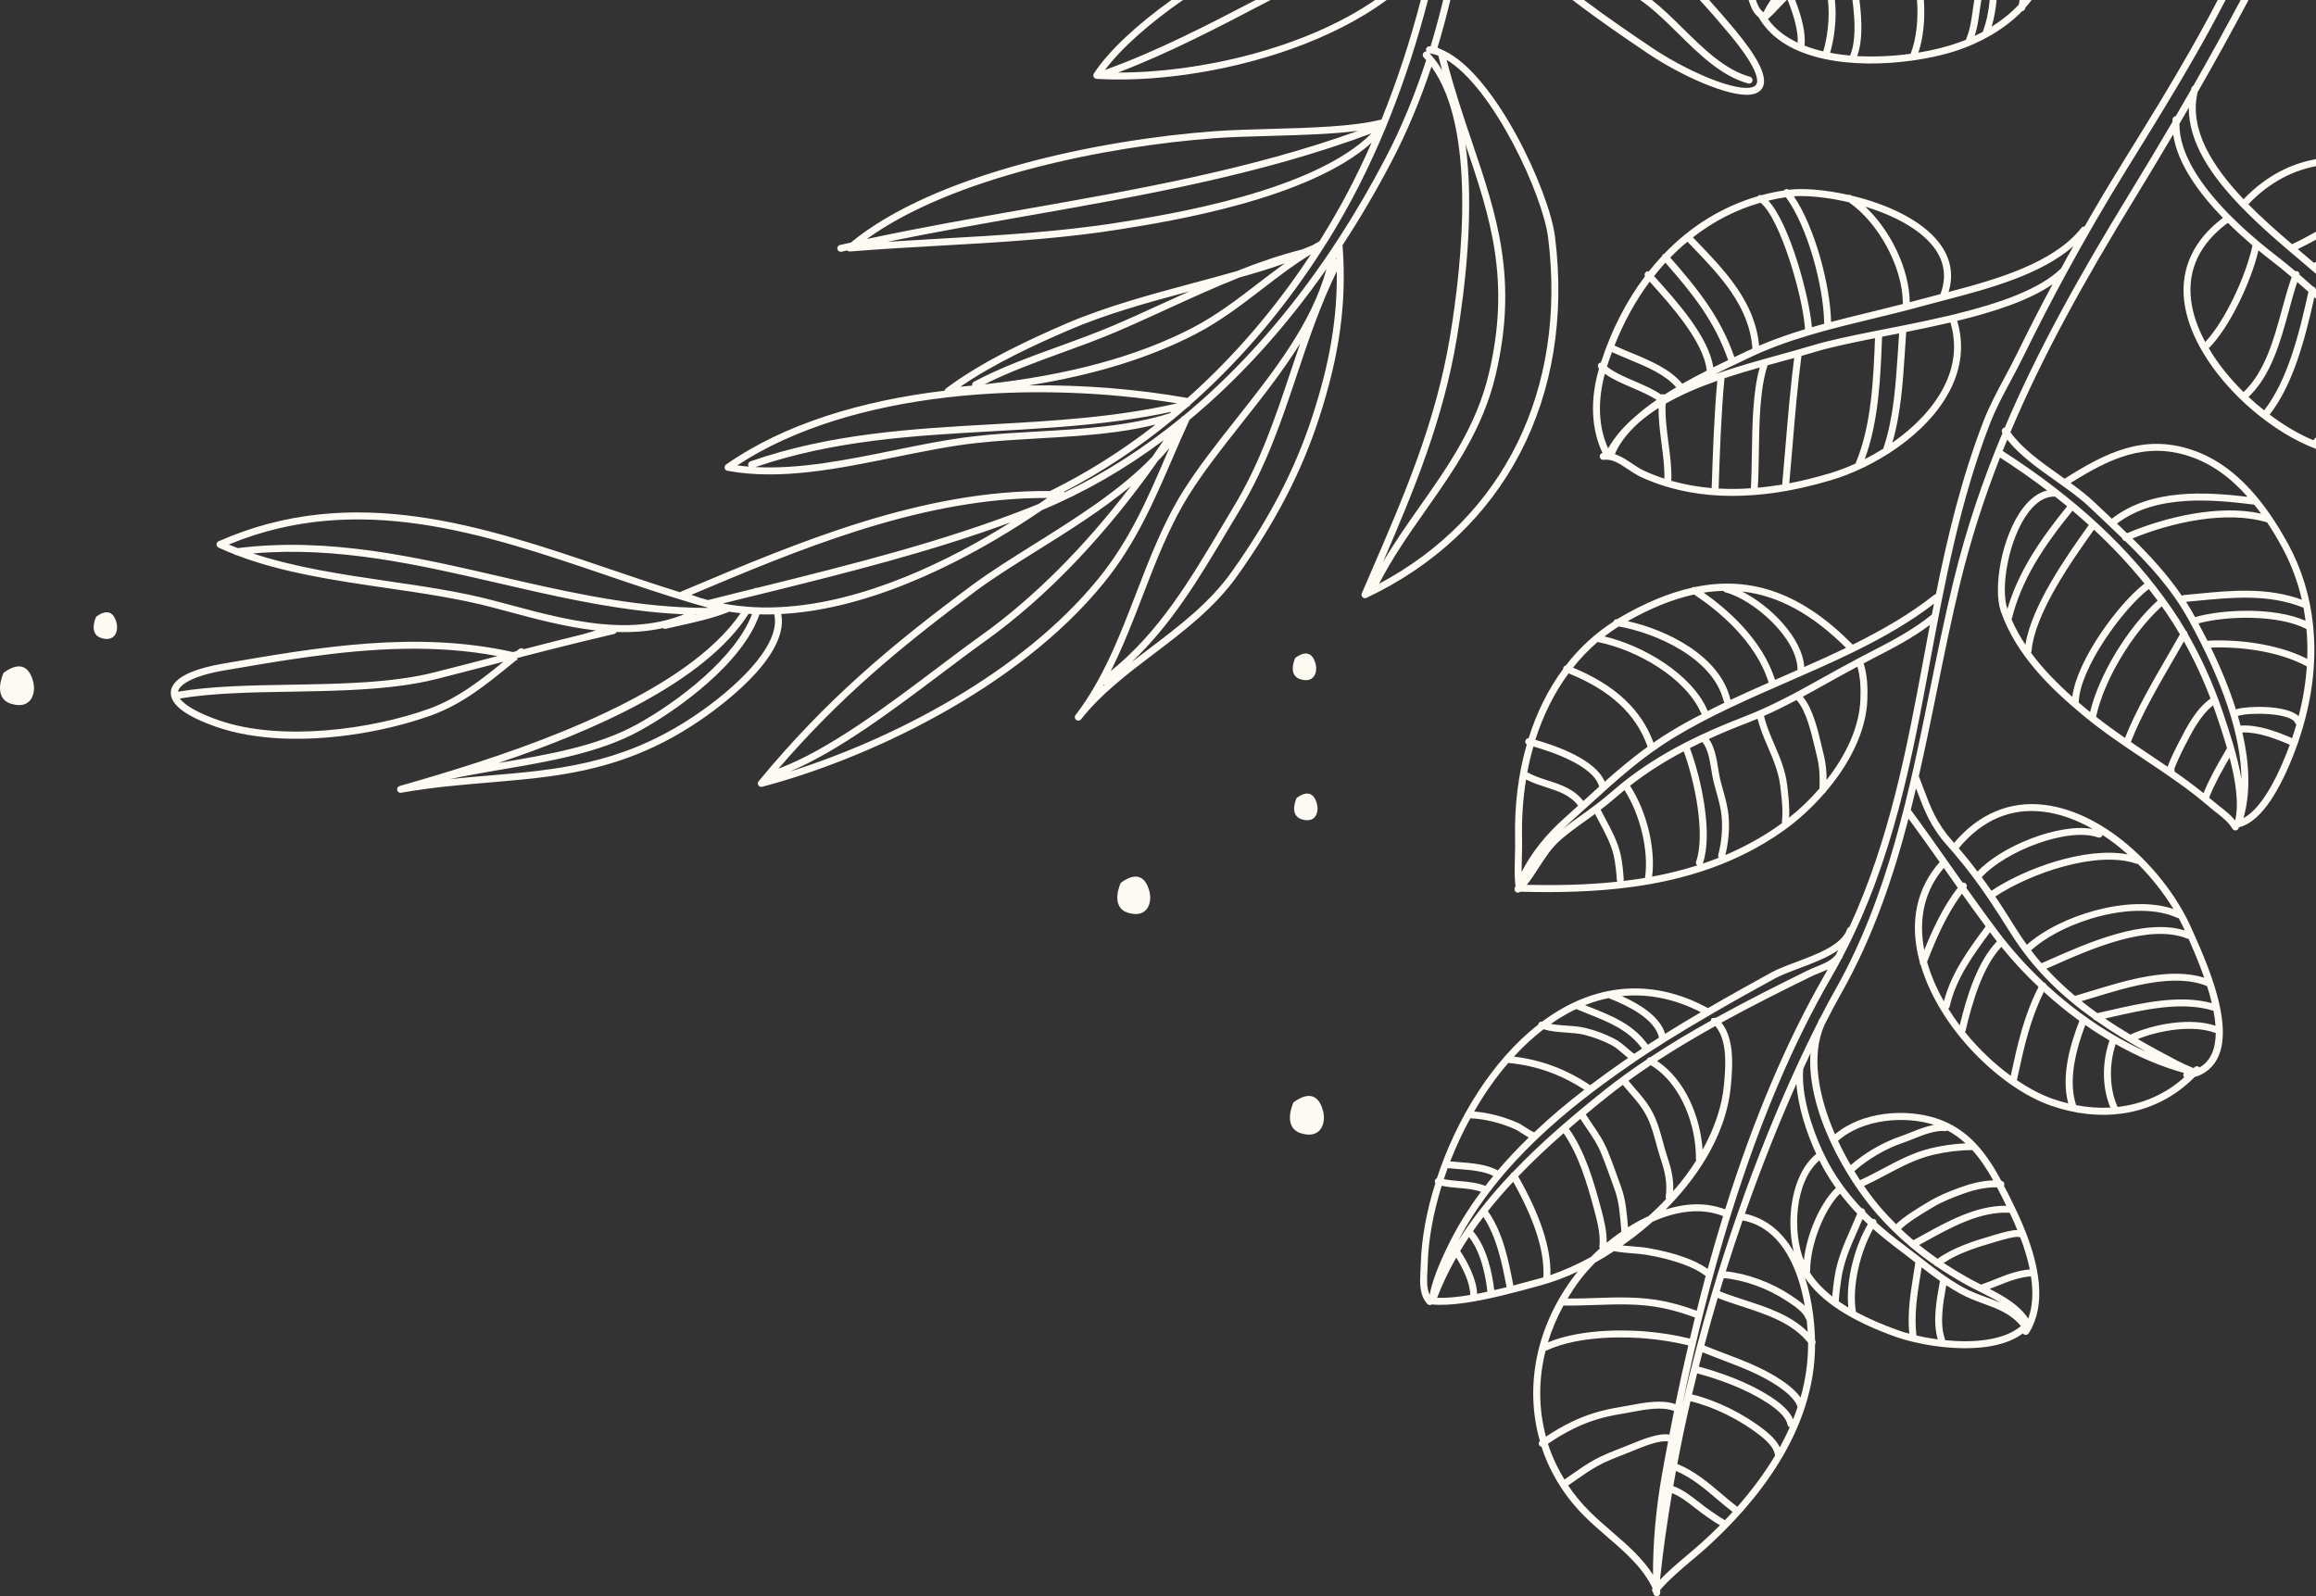 <?xml version="1.0" encoding="UTF-8"?>
<!DOCTYPE svg PUBLIC "-//W3C//DTD SVG 1.1//EN" "http://www.w3.org/Graphics/SVG/1.1/DTD/svg11.dtd">
<!-- Creator: CorelDRAW 2018 (64-Bit) -->
<svg xmlns="http://www.w3.org/2000/svg" xml:space="preserve" width="117.29mm" height="80.848mm" version="1.1" style="shape-rendering:geometricPrecision; text-rendering:geometricPrecision; image-rendering:optimizeQuality; fill-rule:evenodd; clip-rule:evenodd"
viewBox="0 0 14366.92 9903.13"
 xmlns:xlink="http://www.w3.org/1999/xlink">
 <rect x="0" y="0" width="14366.92" height="9903.13" fill="#333333" stroke="none"/>
 <defs>
  <style type="text/css">
   <![CDATA[
    .fil0 {fill:rgb(253, 250, 244);fill-rule:nonzero}
   ]]>
  </style>
 </defs>
 <g id="Layer_x0020_1">
  <g id="_1796998490816">
   <path class="fil0" d="M6952.53 5476.9c0,0 -72.47,152.16 47.97,186.9 120.3,34.62 147.1,-66.41 129.89,-132.91 -16.89,-66.51 -61.75,-138.72 -177.86,-53.98z"/>
   <path class="fil0" d="M8024.14 6838.65c0,0 -74.84,157.51 49.56,193.29 124.4,36 151.72,-68.58 134.21,-137.29 -17.54,-68.71 -63.78,-143.41 -183.77,-56z"/>
   <path class="fil0" d="M22.32 4173.93c0,0 -74.81,157.56 49.56,193.29 124.41,36 151.72,-68.53 134.21,-137.29 -17.54,-68.71 -63.82,-143.38 -183.77,-56z"/>
   <path class="fil0" d="M8043.32 4950.64c0,0 -51.59,108.33 34,133.14 85.73,24.76 104.66,-47.32 92.57,-94.86 -12.02,-47.18 -43.95,-98.74 -126.57,-38.28z"/>
   <path class="fil0" d="M8034.84 4081.77c0,0 -51.59,108.37 34.02,133.09 85.68,24.72 104.61,-47.27 92.55,-94.81 -12,-47.23 -43.95,-98.74 -126.57,-38.28z"/>
   <path class="fil0" d="M596.47 3826c0,0 -51.63,108.37 33.97,133.09 85.73,24.77 104.66,-47.32 92.57,-94.81 -12.02,-47.23 -43.95,-98.74 -126.53,-38.28z"/>
   <path class="fil0" d="M14366.92 2784.75l0 -71.08c-5.51,6.35 -11.11,12.14 -16.76,17.28 -89.2,-36.89 -181.67,-91.65 -270.64,-158.67 144.42,-186.23 217.4,-459.29 277.25,-728.38 0.09,0.09 0.13,0.13 0.26,0.22l9.9 9.2 0 -57.78 -1.51 -1.37c-1.86,-7.83 -7.86,-14.39 -16.25,-16.17 -0.43,-0.12 -0.86,0 -1.29,-0.04l0 -0.17c-27.4,-24.6 -54.75,-49.14 -82.98,-73.2 -0.04,0 -0.04,-0.05 -0.09,-0.1 0.65,-9.28 -4.53,-18.36 -13.78,-21.73 -4.15,-1.51 -8.34,-1.3 -12.36,-0.31 -38.07,-32.67 -77.35,-64.38 -117.37,-95.46 -31.24,-24.07 -65.07,-51.25 -100.98,-80.76 -10.41,-9.03 -21.73,-18.36 -32.67,-28.17 -43.95,-37.11 -88.84,-78.04 -132.83,-121.73 -10.12,-9.93 -20.19,-19.88 -30.29,-29.81 -163.61,-167.62 -306.94,-368.55 -304.78,-558.64 19.37,-33.62 39.11,-67.32 58.12,-100.47 -1.98,216.62 140.52,424.21 319.73,610.2 0.51,0.77 0.65,1.64 1.56,1.98 0.7,1.64 1.73,2.81 3.2,3.88 0.96,0.78 1.52,1.56 2.43,1.86l1.47 1.13c116.02,120.08 246.95,231.14 362.93,328.97 34.06,28.74 67.11,56.71 97.75,83.22l0 -73.25 -3.32 1c-3.37,0.91 -6.19,2.58 -8.43,5.1 -18.8,-16.16 -38.07,-32.28 -57.82,-49.18 -14.31,-11.97 -28.61,-23.93 -43.01,-36.38 -0.12,-0.13 -0.29,-0.26 -0.43,-0.39 37.58,-18.28 74.99,-37.91 113,-58.62l0 -49.17c-50.4,27.99 -99.39,54.21 -148.61,77.41 0,0 0,0 -0.04,-0.04 -89.97,-76.57 -184.35,-159.97 -271.07,-247.87 136.59,-143.02 283.92,-210.23 419.71,-236.25l0 -43.77c-145.16,26.1 -303.4,96.19 -449.32,248.78 -193.5,-204.05 -338.74,-431.82 -285.2,-663.4l-0.04 -0.43c109.02,-189.96 211.26,-375.08 308.57,-558.21 2.46,-4.62 4.89,-9.3 7.3,-14l-48.58 0c-93.3,174.6 -190.64,351.1 -293.78,532.25 0,0 0,0 -0.34,0.48l-0.43 0.04c-5.28,2.94 -9.08,6.92 -10.85,13.27 -0.77,3.64 -1.68,6.79 -2.46,10.41 -30.89,54.41 -62.65,108.94 -95.11,164.47 -10.33,0.96 -18.79,9.16 -19.53,19.71 -0.56,5.32 -0.7,10.58 -0.87,15.81 -85.47,145.72 -174.4,294.53 -268.05,447.46 -307.54,502.6 -568.27,968.25 -771.97,1448.64 -3.03,0.48 -6.01,1.38 -8.73,3.2 -10.02,6.53 -12.87,19.88 -6.39,29.91 0.26,0.34 0.51,0.65 0.73,0.99 -0.05,0.09 -0.05,0.17 -0.13,0.26 -123.32,294.92 -224.92,595.5 -302.96,915.14 -54.62,223.84 -101.37,454.07 -146.57,676.7 -127.34,629.6 -259.57,1280.33 -586.22,1859.76 -29.68,52.81 -61.92,112.52 -95.49,178.03 -1.78,1.69 -3.42,3.54 -4.58,5.92 -4.37,8.82 -8.26,17.9 -12.05,26.92 -0.48,0.99 -0.96,1.86 -1.43,2.82 -0.43,0.09 -0.43,0.09 -0.39,0.47 -21.9,43.61 -44.76,89.54 -68.14,138.54 -19.71,40.27 -39.2,82.63 -59.33,126.4 -116.84,253.4 -242.89,560.03 -363.63,905.6 -5.06,13.78 -9.68,27.92 -15.04,42.65 -47.92,139.66 -95.36,285.76 -140.78,437.3l0.09 0.43c-3.11,9.13 -5.74,18.67 -8.38,27.74 -65.04,217.96 -125.97,446.6 -180.11,683.52 84.82,-413.01 181.96,-796.31 291.42,-1150.78 4.54,-14.6 9.13,-28.74 13.66,-43.34 175.74,-562.97 382.09,-1049.88 617.45,-1456.21 22.56,-38.89 44.21,-78.09 64.96,-117.15 1.56,-1.51 2.67,-2.98 3.76,-4.45 2.19,-2.89 3.49,-6.14 3.45,-9.64 311.86,-594.82 429.7,-1226.57 543.26,-1838.97 90.06,-482.69 183.09,-981.43 369.03,-1464.24 36,-93.08 81.46,-177.86 129.68,-267.83 26.02,-48.53 52.72,-98.45 77.92,-149.95 86.16,-175.43 175.87,-350.05 269.55,-521.79 118.62,-218.34 243.5,-432.72 372.57,-641.61l4.63 -7.61c78.52,-126.43 156.6,-252.78 233.3,-379.83 127.9,-211.28 256.43,-431.52 374.34,-661.45l-48.48 0c-114.98,221.72 -239.42,434.7 -362.89,639.5 -76.79,126.61 -154.91,252.58 -233.04,378.93l-4.54 8.04c-77.08,124.06 -152.57,250.51 -225.21,378.32 -0.09,0.12 -0.18,0.26 -0.22,0.34 -7.13,-0.73 -14.48,1.69 -19.18,7.78 -172.12,219.09 -525.55,320.2 -824.31,398.46 32.33,-109.03 13.01,-210.97 -57.78,-304.05 -112.78,-147.14 -335.11,-244.27 -544.81,-293.88 -0.13,-0.05 -0.26,-0.05 -0.39,-0.09 -1.08,-0.7 -2.07,-1.52 -3.11,-2.2 -5.44,-3.59 -11.83,-4.15 -17.68,-2.46 -0.12,-0.05 -0.29,-0.05 -0.43,-0.09 -143.17,-32.15 -278.46,-42.31 -366.39,-31.47 -0.31,0.05 -0.56,0.1 -0.82,0.13 -7.64,-5.66 -18.19,-6.05 -26.05,0.17 -1.52,1.21 -2.51,2.81 -3.64,4.32 -0.09,0 -0.17,0.04 -0.26,0.04 -47.35,7.01 -93.94,16.85 -139.27,29.21 -8.68,-3.2 -18.24,-0.56 -24.02,6.75 -0.17,0.09 -0.36,0.09 -0.53,0.17 -218.9,63.78 -415.78,186.03 -579.77,356.97 -2.94,0.86 -5.4,2.02 -7.73,4.1 -3.07,3.06 -5.23,6.39 -5.97,10.46l-0.43 0.04c-0.05,0.13 0.04,0.31 0,0.48 -27.62,29.39 -54.53,60.88 -80.38,93.51 0,0 -0.05,0 -0.09,0.09 -6.65,-1.6 -13.88,-0.39 -19.37,4.5 -7.47,6.7 -8.81,17.33 -4.4,25.88 -0.09,0.09 -0.13,0.22 -0.27,0.31 -114.25,151.89 -207.28,331.35 -273.06,534.53 0,0.09 -0.04,0.17 -0.09,0.31 -4.19,0.43 -8.29,1.73 -11.75,4.72 -9.04,7.81 -10.03,21.47 -2.17,30.46 0.65,0.82 1.52,1.51 2.2,2.29 0.05,0.04 0,0.04 0,0.04 -56.82,191.96 -48.87,376.25 21.66,523.56 -11.45,2.41 -18.75,12.62 -17.2,24.16 1.59,11.58 12.4,20.14 24.36,18.45 52.68,-7.26 99.73,24.2 149.25,57.52 25.93,17.32 52.89,35.42 82.28,49.25 46.11,21.13 93.56,39.45 142.38,54.97 13.66,4.23 27.32,8.42 41.4,12.18 157.38,43.69 329.14,58.82 514.74,44.6l0.43 -0.09 0.05 0c0.34,0.05 0.6,0.22 0.86,0.26 1.6,0.13 3.11,0.05 4.58,-0.17 0.82,-0.09 1.56,-0.51 2.34,-0.73 36.72,-2.41 74.06,-6.74 112.13,-11.97 114.72,-15.81 234.51,-42.39 358.96,-79.21 265.76,-78.5 597.15,-281.69 738.75,-558.17 72.55,-141.31 87.9,-286.06 44.82,-430.6 229.58,-56.14 444.18,-125.83 591.18,-226.87 -75.92,141.82 -149.51,285.42 -219.91,429.53 -24.46,50.43 -51.16,100.38 -77.22,148.48 -46.45,87.12 -94.67,177.07 -131.67,272.49 -136.16,353.78 -222.85,715.15 -294.44,1071.83 -3.85,0.51 -7.61,1.9 -10.72,4.5 -151.8,120.43 -324.83,219.3 -505.29,308.75 -0.04,0 -0.04,0 -0.04,0.04 -309.83,-314.02 -623.59,-431.17 -978.92,-357.45 -6.49,-1.59 -13.27,-0.04 -18.55,4.2 -142.64,32.1 -291.76,93.72 -450.4,186.8 -4.45,2.63 -8.51,5.66 -12.92,8.34 -0.09,-0.05 -0.17,-0.09 -0.29,-0.09 -10.98,-1.69 -20.75,5.27 -23.73,15.51 -112.57,72.21 -211.74,163.73 -295.4,272.15 -6.48,1.69 -12.27,6.01 -14.86,12.84 -1.13,2.94 -1.47,5.97 -1.35,8.99 -91.73,124.32 -163.94,268.9 -214.33,429.1 -9.25,0.38 -17.63,6.39 -20.09,15.76 -2.34,9.04 1.51,18.12 8.77,23.08 -51.68,179.2 -77.27,376.17 -72.33,585.18 0.94,39.25 -0.18,77.32 -1.26,114.17 -1.59,56.52 -3.2,109.92 1.95,167.22 0.26,3.16 1.3,6.05 2.81,8.65l0 0.09c-0.77,0.6 -1.08,1.47 -0.6,1.86 -0.34,0.51 -0.73,0.94 -0.7,1.42 -1.64,3.71 -3.28,7.86 -4.48,11.49 -0.39,0.48 -0.36,0.96 -0.27,1.35 -3.54,9.25 0,19.18 8.65,24.55 4.27,2.89 9.68,3.93 14.39,3.23 4.27,-0.56 8.38,-2.46 11.88,-5.52 223.67,5.74 460.94,2.24 698.52,-30.51 323.19,-44.6 646.71,-143.77 935.12,-348.85 86.93,-62.18 175.05,-141.04 252.87,-231.62 0,0 0,0 0.43,-0.09 4.5,-2.33 7.86,-6.31 9.77,-11.37 141.91,-166.58 248.77,-368.89 256.12,-568.8 2.46,-70.57 0.69,-149.72 -22.82,-225.43 19.92,-10.63 39.8,-21.22 59.37,-31.33 123.8,-63.73 241.09,-124.4 351.32,-207.24 -13.44,69.92 -26.05,139.7 -39.2,209.1 -103.31,553.46 -209.74,1122.95 -459.6,1664.31 -6.31,1.78 -12.14,6.92 -14.65,13.83 -31.54,97.27 -182.92,153.92 -316.01,204.13 -57.68,21.44 -112.01,42.05 -152.97,64.26 -126.09,69.32 -260.22,143.68 -393.92,221.43 -296.08,-160.71 -603.5,-162.79 -891.38,-4.85 -47.4,26.15 -92.99,55.54 -137.24,88.67 -9.69,-1.59 -19.4,3.11 -23.33,12.53 -0.87,2 -1.04,4.12 -1.26,6.19 -0.04,0 -0.04,0 -0.04,0 -290.25,226.3 -509.48,591.57 -628.48,952.61 -0.05,0.17 -0.09,0.31 -0.13,0.48 -5.52,2.5 -10.11,7.08 -11.97,13.35 -1.81,6.17 -0.6,12.4 2.55,17.45 -0.04,0.04 -0.04,0.09 -0.04,0.13 -55.97,176.51 -86.91,350.45 -90.7,506.27 -0.43,12.75 -1.21,25.97 -2.03,39.15 -3.54,68.93 -7.61,147.18 42.43,203.05 5.19,5.83 11.98,7.95 19.28,6.96 2.98,-0.43 5.97,-1.25 8.26,-3.33 57.9,5.54 126.69,1.3 199.02,-8.68 156.26,-21.56 331.48,-69.73 461.77,-105.56l13.49 -3.63c81.11,-22.09 158.2,-51.51 230.66,-85.92l0.44 -0.04c0.17,-0.09 0.34,-0.17 0.51,-0.26 -6.79,8.34 -13.31,16.63 -19.57,24.84 -241.21,317.09 -310.87,692.65 -215.16,1026.37 -7.69,7.3 -9.33,19.15 -2.98,28 3.2,4.5 7.95,6.74 12.96,7.86 51.29,157.63 140.23,305.04 266.7,431 46.63,46.41 95.98,89.01 143.64,130.24 111.22,96.06 216.27,186.8 278.63,315.54 0.09,0.09 0.21,0.12 0.26,0.21 -5.74,8.65 -4.1,20.19 3.8,27.35l0.09 0.44 0.22 1.73c0.73,11.66 10.75,21.17 22.51,20.87l2.12 -0.31c11.15,-1.51 19.01,-10.89 18.75,-22.21 -0.31,-5.62 -0.17,-10.89 -0.51,-16.51l-0.05 -0.43c57.64,-65.95 122.04,-120.65 190.39,-178.51 31.68,-26.58 63.74,-53.28 95.2,-81.59 308.75,-279.02 676.58,-724.1 675.32,-1264.39l-0.09 -0.43c4.67,-7.21 5.11,-16.85 -0.21,-23.98l-0.09 -0.43c-1.86,-83.05 -12.49,-236.03 -61.71,-387.13 97.39,146.23 283.35,267.13 565,367.42 119.26,42.44 356.88,89.06 558.51,61.23 86.47,-11.93 166.28,-37.29 227.6,-83.27 1.56,1.95 3.63,4.27 5.97,5.71 4.36,2.89 9.71,3.88 14.43,3.23 5.97,-0.82 11.62,-4.23 15.25,-9.54 5.06,-7.66 10.03,-15.73 14.09,-24.16l0.39 -0.48c3.33,-3.07 5.37,-6.96 6.31,-11.28 0.13,-0.22 0.22,-0.34 0.34,-0.56 0,0 -0.04,-0.38 -0.09,-0.69 0.05,-0.13 0.09,-0.26 0.09,-0.43 86.6,-174.23 48.45,-428.41 -112.74,-756.31l-4.36 -9.42c-18.28,-37.63 -36.99,-75.18 -56.91,-112.13 0,0 0.39,-0.05 -0.04,-0.44l0 0c0.94,-1.98 1.85,-4.05 2.16,-6.39 1.59,-11.62 -6.48,-22.29 -18.02,-24.11 -0.05,-0.13 -0.13,-0.26 -0.22,-0.39l-0.43 0.05c-91.53,-170.13 -204.49,-324.7 -407.83,-388.7 -187.89,-59.54 -454.04,-41.61 -623.77,100.38 -102.59,-234.9 -150.72,-488.98 -64.52,-680.29 37.08,-72.72 72,-138.97 104.79,-196.73 193.46,-342.97 318.78,-709.2 415.78,-1081.16 64.87,87.89 129.42,179.33 192.81,269.16 0.13,0.13 0.22,0.26 0.31,0.39 -142.69,161.05 -187.28,368.86 -128.33,601.86 1.47,5.7 3.49,11.35 5.05,17.03 -1.42,7.3 0.61,14.74 5.88,19.75 119.53,405.32 503.07,764.64 802.4,870.54 152.98,54.1 304.52,70.44 445.56,50.96 171.77,-23.73 327.64,-101.12 451.95,-227.17 0.36,-0.09 0.61,-0.17 0.96,-0.26l0.43 -0.05c15.08,-4.23 29.61,-9.76 41.44,-15.73 276.87,-146.4 45.64,-661.92 -52.84,-882.61l-11.97 -26.7c-148.65,-334.55 -518.33,-715.42 -911.34,-762.82 -214.29,-25.83 -407.18,55.75 -559.43,235.94 -4.14,-4.62 -8.29,-9.76 -12.92,-14.77 -96.01,-107.61 -133.17,-206.3 -176.47,-321.16 -9.11,-24.89 -19.23,-50.55 -29.47,-77.48l-0.09 -0.43c40.23,-176.57 76.09,-352.96 111.75,-527.54 44.81,-222.54 91.61,-452.33 145.89,-675.32 65.51,-268.6 148.04,-523.81 246.17,-773.8 0.05,0 0.05,0 0.05,-0.04 103.01,66.59 200.33,134.56 291.98,204.22 -53.32,12.87 -104.14,49.49 -149.03,108.25 -134,175.19 -187.84,499.58 -137.97,642.27 95.67,273.62 311.3,479.26 509.6,644.33 121.38,101.08 254.56,190.06 383.33,276.13 141.73,94.72 275.6,184.16 396.42,288.96 15.74,13.66 31.68,26.14 47.32,38.38 38.81,30.38 75.45,59.11 99.95,100.38 4.58,7.64 13.23,11.49 21.56,10.33 2.77,-0.39 5.49,-1.3 8.08,-2.81 6.01,-3.59 9.25,-9.64 10.03,-16.08 0.09,-0.04 0.21,-0.04 0.29,-0.04 118.53,-29.43 231.36,-178.95 336.54,-444.26 6.82,-17.08 13.22,-34.1 19.13,-51.08 5.14,-13.35 10.25,-27.09 14.44,-40.79 79.9,-233.52 111.14,-465.53 93.17,-684.22 -0.82,-12.49 -1.69,-25.02 -3.42,-37.47 -18.8,-177.51 -70.43,-346.21 -154.06,-500.01 -57.17,-104.66 -116.88,-195.87 -179.5,-273.62l-0.05 -0.43c-0.47,-0.51 -0.94,-1.08 -1.42,-1.68 -1.04,-1.69 -2.33,-3.11 -3.76,-4.46 -0.39,-0.43 -0.73,-0.86 -1.08,-1.3 -124.41,-152.49 -260.35,-252.39 -411.2,-302.7 -302.36,-101.37 -537.34,19.62 -789.8,178.78 0,0 -0.04,0.04 -0.04,0.04 -11.2,-7.9 -22.34,-15.95 -33.45,-23.81 -113.17,-79.99 -229.41,-162.81 -302.82,-264.63 203.43,-482.54 464.83,-949.5 773.8,-1454.43 81.84,-133.87 160.61,-264.71 235.84,-392.84 26.24,180.45 158.76,363.28 308.71,517.46 -180.2,135.7 -263.64,312.08 -240.78,512.67 11.23,97.01 46.15,195.14 98.48,290l18.45 32.36c155.87,263.77 438.95,497.37 694.16,595.64l7.04 2.72zm-1763.78 -2784.75l-75.09 0 -3.26 20.44 -1.34 8.12c-52.07,55.57 -110.36,100.69 -167.44,136.07 -0.39,0.26 -0.82,0.48 -1.21,0.73 15.92,-53.1 25.8,-109.07 30.92,-165.37l-42.96 0c-6.17,67.81 -19.33,133.66 -41.33,192.3 -0.65,1.59 -0.6,3.33 -0.82,4.97 -0.22,0.12 -0.43,0.26 -0.65,0.38 -17.54,8.99 -34.17,17.81 -50.17,25.28 16.56,-50.74 24.07,-103.66 30.86,-155.65 2.85,-17.42 5.19,-35.18 8,-52.59 0.78,-4.91 1.48,-9.81 2.12,-14.7l-43.68 0 -1.22 7.95c-2.84,17.42 -5.13,35.61 -7.9,53.42 -8.68,63.61 -17.33,124.14 -41.06,179.76 -0.65,1.78 -1.25,3.64 -1.38,5.84 -15.29,6.04 -28.94,11.4 -41.44,15.76 -70.65,25.4 -157.85,47.92 -252.96,63.7 -0.26,0 -0.53,0.05 -0.78,0.09 31.47,-92.24 42.3,-209.96 34.14,-326.51l-42.66 0c8.87,120.19 -3.53,241.96 -39.36,332.56 -0.12,0.34 -0.09,0.69 -0.17,0.99 -106.13,14.65 -219.6,20.31 -330.26,14.61 -0.44,0 -0.82,-0.05 -1.26,-0.09 34.95,-94.65 29.75,-222.6 14.01,-348.08l-43.41 0c16.55,127.46 22.53,256.78 -14.81,344.7 -42.21,-3.71 -83.39,-9.33 -123.58,-17.28 -0.09,0 -0.17,0 -0.26,-0.04 25.81,-85.58 42.75,-213.22 29.94,-327.38l-43.31 0c13.07,110.41 -4.18,237.9 -29.02,318.52 0,-0.05 -0.05,-0.05 -0.05,-0.05 -40.53,-9.2 -79.63,-20.82 -116.15,-35.44 0,0 -0.05,0 -0.05,-0.04 0.09,-0.48 0.34,-0.87 0.39,-1.35 6.55,-72.01 -12.71,-164.59 -58.39,-281.66l-46.6 0c44.18,109.8 65.15,198.74 62.42,264.94 -75.75,-35.3 -139.36,-83.53 -184.61,-146.45 27.49,-25.18 51.81,-51.25 75.85,-76.35 13.51,-14.14 27.02,-28.32 40.57,-42.14l-99.63 0c-16.78,24.35 -31.63,49.56 -44.51,75.63 -1.52,-1.56 -3.47,-3.03 -5.28,-3.63 -0.04,-0.36 -0.26,-0.1 -0.34,0.04 -20.55,-17.82 -30.72,-40.84 -41.32,-72.04l-45.54 0 1.64 5.06c13.61,41.18 27.71,75.92 60.67,102.62 0.26,0.39 0.48,0.83 0.73,1.26 161.1,279.14 601,315.32 948.59,267.4 119.44,-16.51 227.89,-42.82 310.13,-72.91 87.68,-31.76 248.77,-103.27 375.95,-234.64 0.04,-0.04 0.09,-0.12 0.12,-0.17 0.09,0 0.26,0.05 0.39,0 9.25,-1.25 16.89,-8.38 18.41,-18.06l0.47 -2.82c13.5,-15.18 26.53,-31.09 38.94,-47.75zm1345.4 2462.74c-0.04,-0.04 -0.04,-0.09 -0.12,-0.12 140.95,-134.65 197.09,-340 251.23,-538.68 16.77,-61.32 32.84,-119.75 50.86,-174.33 0.05,0.05 0.1,0.1 0.13,0.13 23.64,20.19 46.41,40.53 69.18,60.84 -59.71,271.93 -131.15,550.35 -274.39,735.13 -33.19,-25.93 -65.39,-53.71 -96.89,-82.98zm61.71 -909.26c29.56,24.67 57.99,47.35 84.79,67.66 40.96,31.42 81.27,64.26 120.42,98.09 0.05,0.05 0.1,0.13 0.18,0.18 -20.84,60.49 -39.03,124.79 -57.66,193.19 -52.76,193.43 -107.33,393.45 -240.34,519.75 -84.26,-82.96 -159.36,-175.48 -215.84,-271.93 128.86,-128.55 261.77,-410.77 308.44,-606.95zm-418.51 305.5c-21.64,-188.53 55.37,-348.33 228.3,-476.45 51.03,50.55 103.36,97.83 152.84,140.31 -39.42,185.59 -169.96,469.27 -292.99,598.78 -46.88,-86.89 -78.35,-175.91 -88.16,-262.64zm-842.68 1122.14c78,55.18 151.68,107.25 212.56,165.15 26.41,25.18 52.89,50.12 79.3,74.96 41.83,39.42 82.96,78.39 123.46,117.54 0.29,1.73 0.39,3.5 1.13,5.18 3.2,7.26 9.89,11.54 17.2,12.45 151.5,147.7 290.08,299.5 394.74,489.77 214.54,389.86 323.91,720.39 326.99,986.58 -25.07,-145.15 -76.05,-297 -112.53,-405.63l-2.29 -6.87c-56.99,-169.87 -132.74,-337.88 -218.95,-488.13 -0.17,-7.21 -3.67,-14.17 -10.29,-18.1 -29.12,-49.74 -59.32,-97.49 -90.43,-142.47 -251.84,-364.19 -594.34,-682.84 -1046.51,-973.91 0.05,-0.05 0.05,-0.09 0.05,-0.17 9.06,-23.04 18.48,-46.15 27.95,-69.27 0.09,-0.13 0.13,-0.27 0.17,-0.44 77.44,97.75 189.05,176.69 297.47,253.36zm95.76 15.16c237.75,-148.43 459.95,-258.03 738.88,-164.77 129.9,43.61 248.64,126.23 358.67,250.64 0.09,0.09 0.12,0.17 0.22,0.26 -250.46,-29.3 -596.68,-55.49 -842.12,135.63 -9.98,-9.37 -19.83,-18.75 -29.9,-28.21 -26.36,-24.85 -52.81,-49.74 -79.17,-74.84 -43.56,-41.44 -94.5,-80.64 -146.74,-118.58 0.04,-0.04 0.12,-0.09 0.17,-0.12zm287.62 251.96c246.87,-187.58 607.21,-147 850.93,-117.49 0.09,0.09 0.12,0.17 0.21,0.26 14.61,17.55 28.53,36.13 42.57,55.57 -262.2,-58.24 -593.12,20.79 -831.44,121.39 -20.6,-19.88 -41.3,-39.85 -62.26,-59.73zm1146.67 472.31l0 0c-215.98,-78.74 -438.26,-57.34 -653.54,-36.26 -26.45,2.55 -52.81,5.1 -79.13,7.52 -4.36,0.34 -8.07,2.29 -11.27,4.89 -89.58,-131.2 -194.2,-245.45 -306.73,-355.98 245.45,-100.69 583.11,-176.04 835.25,-99.7 0,0.05 0.04,0.09 0.09,0.17 31.85,47.49 62.45,98.7 92.82,154.26 55.56,102.24 96.31,211.36 122.5,325.09zm-60.36 858.93c-95.98,-41.27 -213.39,-85.69 -319.55,-77.61 -0.09,0 -0.17,0 -0.22,0 -5.32,-20.36 -10.84,-40.89 -16.98,-61.71 2.93,0.39 6,0.31 9.06,-0.56 71.61,-21.08 321.98,-16.55 346.22,45.33 1.6,4.05 4.45,7.21 7.83,9.54 -0.05,0.09 -0.05,0.18 -0.1,0.27 -7.9,28.12 -16.63,56.38 -26.26,84.74zm91.13 -445.39c-6.49,101.54 -23.6,205 -50.65,308.92 -0.04,0.17 -0.09,0.34 -0.12,0.51 -75.8,-73.29 -321.98,-62.48 -380.27,-45.37 -3.25,0.96 -5.92,2.68 -8.26,4.8 -37.94,-120.57 -89.53,-248.9 -155.6,-385.28 175.99,-7.01 416.21,20 594.9,116.42zm-671.83 -266.66c174.88,-47.66 497.12,-55.06 669.62,35 5.7,60.29 7.17,121.61 4.88,183.87 -0.04,0.34 -0.09,0.69 -0.09,1.08 -191.04,-96.45 -441.15,-121.99 -618.84,-112.3 -17.71,-35.31 -36.26,-71.18 -55.78,-107.61 0.09,0 0.12,0 0.21,-0.04zm649.43 -97.7c0.61,0.26 1.3,0 1.9,0.21 0,0.09 0.05,0.13 0.05,0.22 5.01,26.79 9.16,53.71 12.49,81.15 -195.58,-86.43 -516.3,-71.39 -684.92,-22.82l0 0c-0.65,-1.08 -1.11,-2.12 -1.73,-3.15 -17.32,-31.54 -35.56,-61.97 -54.53,-91.49 22.94,-2.11 45.93,-4.31 69.05,-6.57 218.23,-21.34 443.88,-43.39 657.69,42.44zm-103.01 903.04c-86.12,216.49 -176.69,353.69 -266.78,402.35l-0.48 0.05c0,0 0,0 -0.05,0.04 42.43,-150.42 40.1,-327.63 -7.35,-530.73 0.05,0 0.05,0 0.05,0 94.5,-4.32 203.57,36.91 294.44,75.83 -6.31,17.42 -13.05,34.96 -19.83,52.46zm-454.89 297.21c-8.29,-7.18 -17.23,-13.87 -25.71,-20.96 36.21,-90.79 78.43,-165.2 126.91,-248.94 36.21,138.32 60.07,284.2 34.4,390.11 -25.83,-32.53 -57.12,-57.47 -89.97,-83.18 -15.08,-11.8 -30.46,-23.85 -45.63,-37.03zm-239.96 -182.92c1.35,-5.27 0.87,-10.94 -1.98,-15.9 9.33,-27.49 39.8,-93.39 59.93,-132.71l7.09 -13.78c45.41,-88.89 96.88,-188.32 173.5,-248.39 6.96,19.23 14,38.41 20.48,57.69l2.29 6.86c19.32,57.39 42.69,127.22 64.04,201.41 -0.6,0.78 -1.42,1.3 -1.9,2.2l-15.43 26.58c-48.91,84.4 -91.39,159.07 -128.59,249.5 -57.69,-46.36 -117.89,-90.66 -179.42,-133.48zm-271.15 -183.7c64.38,-166.58 168.87,-346.91 269.95,-521.31 20.04,-34.69 39.63,-68.74 59.07,-102.79 62.05,111.14 118.19,231.35 165.07,354.51 -90.53,65.07 -146.79,174.27 -196.4,271.23l-7.04 13.74c-36.64,71.47 -54.66,113.27 -62.35,138.54 -39.32,-26.83 -78.77,-53.36 -117.89,-79.51 -36.55,-24.45 -73.51,-49.3 -110.4,-74.41zm-215.89 -156.73c0.09,-0.31 0.39,-0.48 0.48,-0.82 47.87,-224.1 221.45,-515.09 406.76,-684.17 8.21,11.49 16.55,22.91 24.58,34.48 30.41,43.99 59.93,90.7 88.41,139.32 -23.42,41.18 -47.4,82.79 -71.82,124.92 -100,172.64 -203.1,350.89 -268.92,517.9 -61.01,-42.17 -121.2,-85.82 -179.5,-131.63zm-108.38 -88.93c0.43,-1.56 0.99,-3.11 1.08,-4.8 8.73,-207.19 268.78,-570.53 433.85,-697.92 0.22,-0.21 0.34,-0.48 0.56,-0.65 18.63,23.78 36.94,47.71 54.75,71.87 -187.33,169.31 -363.54,460.55 -418.91,691.13 -5.39,-4.4 -11.01,-8.55 -16.33,-13.01 -18.24,-15.12 -36.6,-30.76 -55.01,-46.62zm-330.1 -358.02c-32.62,-49.22 -61.44,-101.12 -85.47,-155.77 60.89,-247.05 195.15,-450.02 377.81,-675.4 34.57,29.17 68.06,58.67 100.9,88.4 -136.81,192.13 -354.26,500.53 -393.23,742.77zm738.63 -378.96l0 0.04c-163.99,126.57 -419.29,475.34 -447.64,702.58 -90.95,-81.06 -180.83,-171.38 -256.07,-273.49 1.59,-2.68 2.85,-5.71 3.15,-9.03 19.45,-233.77 245.79,-555.79 387.4,-754.65 115.42,107.2 219.43,218.61 313.16,334.55zm-718.53 -443.49c50.82,-66.5 105.95,-98.83 164.11,-96.28 25.37,19.93 50.31,39.93 74.76,60.07 -172.63,213.04 -302.39,407.32 -370.58,637.16 -45.03,-130.45 7.78,-438.95 131.71,-600.95zm-691.74 1731.47c44.68,118.14 83.23,220.59 184.39,334.41 6.22,7.01 12.45,14 18.15,20.65 8.82,10.12 17.63,20.22 25.97,30 79.03,92.47 144.37,180.28 205.6,269.98 0.17,0.26 0.34,0.48 0.53,0.73 0.64,1.6 1.03,3.2 2.02,4.67 0.7,0.91 1.73,1.21 2.51,2 0.51,0.73 0.99,1.46 1.51,2.19 47.15,69.8 92.26,140.79 139.84,216.67 139.27,222.75 317.23,391.32 511.12,529.43 3.15,5.92 8.68,10.07 15.3,11.2 0,0 0.09,0.04 0.09,0.09 101.46,71.47 207.07,135 313.42,194.49 -215.2,-96.74 -428.62,-240.39 -618.97,-415.95 -1.64,-5.27 -5.28,-9.93 -10.55,-12.7 -1.38,-0.73 -2.85,-0.87 -4.27,-1.26 -103.66,-96.91 -199.94,-203.6 -284.99,-317.08 -66.16,-87.68 -131.58,-179.03 -196.49,-269.95 0,-0.05 -0.04,-0.09 -0.04,-0.09 5.66,-9.13 4.14,-21.14 -4.41,-28.09 -5.32,-4.32 -12.02,-5.37 -18.24,-3.94 0,-0.04 0,-0.09 -0.04,-0.09 -27.14,-38.58 -54.28,-77.13 -81.33,-115.29 -78.25,-111.79 -159.58,-227.07 -240.51,-336.27 11.28,-44.77 22.17,-89.01 32.62,-133.61 2.51,5.74 4.72,12.02 6.79,17.81zm784 127.39c102.93,12.4 205.91,50.55 304.29,106.33 0.26,0.13 0.48,0.31 0.73,0.44 -213.51,-37.21 -567.59,107.82 -714.24,264.49 -0.09,-0.09 -0.13,-0.17 -0.22,-0.26 -35.35,-47.49 -73.8,-95.41 -116.37,-144.89 145.05,-174.92 322.19,-250.8 525.8,-226.12zm522.39 264.24c0.13,0.13 0.26,0.26 0.39,0.39 -264.29,-49.4 -641.36,88.62 -846.01,225.69 -19.1,-28.21 -38.98,-55.87 -59.81,-83.87 143.77,-160.36 533.67,-313.5 721.47,-247 11.28,3.98 23.55,-1.95 27.57,-13.13 0.26,-0.73 0.13,-1.47 0.31,-2.17 0.12,0.09 0.26,0.13 0.38,0.22 54.19,35.3 106.43,75.66 155.7,119.87zm283.77 339.13c-271.67,-92.26 -701.5,37.76 -909.4,222.03 -0.05,-0.09 -0.09,-0.17 -0.13,-0.22 -22.04,-30.12 -43.42,-61.63 -63.61,-94.16 -44.67,-71.39 -87.2,-139.19 -131.97,-204.95 210.37,-140.48 627.75,-288.92 874.36,-203.75 3.2,1.08 6.43,1.21 9.59,0.82 0,0.05 0.04,0.09 0.09,0.09 85.99,85.87 161.17,181.92 220.37,278.85 0.27,0.43 0.48,0.87 0.7,1.3zm70.48 133.18c-253,-78.05 -605.02,77.48 -841.56,182.44l-47.06 20.74c-0.04,-0.04 -0.12,-0.12 -0.17,-0.17 -22.29,-25.71 -44.24,-51.94 -65.07,-79.59 207.36,-186.42 651.8,-317.26 906.24,-201.93 3.03,1.37 6.22,1.85 9.33,1.76 13.96,25.45 26.58,50.65 37.81,75.63 0.04,0.26 0.31,0.69 0.48,1.13zm120.38 293.19c0,0.04 0,0.09 0.05,0.09 -211.39,-67.33 -482.94,15.47 -703.42,82.91 -32.06,9.81 -62.78,19.15 -91.7,27.57 -2.07,0.61 -3.75,1.78 -5.49,2.89 -62.09,-52.06 -121.77,-108.37 -178.16,-169.47 -0.04,-0.05 -0.04,-0.1 -0.09,-0.1l34.36 -15.16c240.52,-106.64 603.84,-267.83 841.34,-170.64 1.98,0.82 4.05,0.96 6.14,1.13 0.04,0.09 0.09,0.17 0.12,0.29 27.32,62.05 64.82,147.61 96.84,240.49zm-584.61 246.26c208.37,-47.78 444.52,-102.11 639.54,-41.92 0.69,0.18 1.38,0 2.07,0.13 0,0.17 0.09,0.34 0.09,0.51 6.53,31.42 10.85,62.67 12.84,92.91 0,0.05 0,0.05 0,0.09 -153.49,-51.99 -378.97,-12.75 -528.31,54.7 -0.09,-0.09 -0.17,-0.12 -0.29,-0.21 -52.68,-31.08 -104.75,-64.05 -155.87,-99.3 -0.05,0 -0.09,-0.05 -0.09,-0.09 10.07,-2.29 19.79,-4.46 30.03,-6.83zm602.15 -194.49c0.05,0.09 0.09,0.21 0.13,0.34 11.37,35.01 21.44,70.26 29.39,105.35 -201.58,-54.02 -434.72,-0.73 -641.35,46.71 -23.25,5.32 -45.81,10.46 -68.15,15.43 -33.27,-23.3 -66.37,-48.4 -98.3,-74.07l-0.05 -0.04c22.56,-6.7 45.76,-13.79 70.05,-21.18 225.52,-69.01 506.22,-154.74 707.42,-72.69 0.29,0.17 0.6,0.05 0.86,0.13zm-46.28 504.88c-0.17,0.09 -0.31,0.17 -0.43,0.27 -0.65,-0.78 -1.04,-1.69 -1.81,-2.38 -8.91,-7.91 -22.6,-7.09 -30.51,1.76 -1.38,1.6 -2.89,2.99 -4.32,4.54l-20.74 -8.87c-26.87,-11.54 -52.46,-22.86 -77.78,-35.95 -82.67,-43.47 -165.41,-87.76 -247.74,-135.63 140.57,-56.22 342.94,-87.81 475.03,-39.71 2.85,1.08 5.74,1.11 8.65,0.94 -0.05,0.05 -0.05,0.05 -0.05,0.09 -0.56,93.86 -27.61,172.64 -100.3,214.93zm-509.55 245.06c-0.31,-1.76 -0.44,-3.63 -1.21,-5.35 -48.75,-108.86 -51.81,-257.5 -9.86,-384.55 140.01,79.21 283.21,140.53 424.14,179.07 -3.38,3.98 -5.23,9.47 -4.46,15.04 0.65,4.92 2.94,9.2 5.79,12.22 -116.67,104.31 -259.06,166.45 -414.4,183.56zm-256.3 -11.18c-41.22,-124.19 -22.6,-287.11 56.87,-497.2 49.3,34.62 99.47,66.5 149.77,96.19 0.13,0.09 0.22,0.13 0.34,0.17 -47.92,137.37 -45.93,294.41 5.49,415.87 -69,3.85 -140.18,-1.25 -212.47,-15.03zm-367.51 -155l6.57 -30c38.84,-178.46 76.26,-347.56 160.74,-517.67 70.7,64.3 144.37,124.71 220.34,179.53 0.05,0 0.05,0.05 0.09,0.05 -53.32,138.4 -115.85,337.32 -69.1,512.37 -32.67,-8 -65.42,-17.28 -98.3,-28.91 -70.22,-24.85 -145.29,-64.56 -220.34,-115.37zm-322.02 -298.34c0.99,-1.78 2.58,-3.11 3.06,-5.23 42.05,-179.07 105.31,-398.41 222.63,-523.43 70.96,88.16 148.13,171.07 230.63,248.51 -91.01,178.81 -129.63,354.08 -169.99,539.29l-2.65 12.05c-99.94,-72.98 -198.17,-165.55 -283.68,-271.19zm-103.76 -145.32c4.07,-2.99 7.44,-6.92 8.6,-12.22 38.68,-173.32 145.54,-320.12 250.46,-461.77l0.05 0c4.92,7.21 9.76,13.95 15.04,20.6 9.11,12.32 18.14,24.12 27.65,35.91 0.05,0.09 0.13,0.13 0.17,0.22 -121.07,125.87 -187.14,340.03 -230.92,521.26 -25.28,-33.57 -48.87,-68.4 -71.04,-104.01zm232.23 -510.08c-0.22,0.31 -0.56,0.43 -0.78,0.73 -105.13,141.82 -212.9,288.56 -258.49,463.97 -44.46,-78.14 -80.16,-160.19 -104.28,-244.32 55.57,-143.25 118.84,-292.16 216.28,-423.4 48.57,68.19 97.58,136.3 147.27,203.02zm-259.75 -362.51c0.13,0.22 0.26,0.39 0.51,0.56 28.22,40.19 56.96,80.72 85.74,121.65 0.04,0.09 0.04,0.13 0.09,0.22 -92,120.47 -154.57,254.85 -207.6,386.96 -38.19,-196.23 3.11,-371.2 121.25,-509.39zm-414.79 2146.91c64.69,73.59 132.28,139.61 205.12,201.07 2.43,3.37 5.32,6 8.99,7.52 45.25,37.68 92.74,73.63 143,108.25 0.34,0.48 0.43,0.99 0.77,1.47 3.03,3.85 7.18,5.92 11.59,7.08 55.7,37.76 114.5,74.24 178.25,109.85 27.78,15.56 58.07,30.72 89.14,46.24 44.51,22.29 89.58,44.89 130.89,70.09 -0.13,0 -0.17,-0.09 -0.31,-0.09 -0.09,-0.44 -0.51,-0.36 -0.99,-0.73 -28.77,-12.63 -58.69,-23.73 -89.49,-35.23 -45.93,-16.76 -92.77,-33.87 -138.49,-58.5 -94.81,-51.51 -188.06,-123.68 -278.03,-194.15 -30.29,-23.3 -60.11,-46.67 -89.27,-68.41 -57.91,-43.47 -116.67,-89.88 -173.94,-141.34 -0.04,0 -0.09,-0.09 -0.17,-0.13 0.73,-7.73 -2.5,-15.59 -9.46,-20.14 -4.85,-3.11 -10.46,-3.97 -15.69,-3.03 -0.05,-0.09 -0.13,-0.12 -0.17,-0.21 -14.96,-13.66 -30.03,-28.14 -44.29,-42.74l-0.05 -0.44c-0.04,-0.09 -0.09,-0.12 -0.17,-0.17 0.17,-8.72 -4.88,-17.06 -13.47,-20.48 -2.77,-1.08 -5.62,-1.56 -8.39,-1.47 -74.33,-77.82 -143.38,-167.62 -202.54,-274.48 -8.16,-15.04 -16.98,-31.25 -25.01,-48.45 -6.53,-12.62 -12.7,-25.76 -18.92,-39.28 -68.07,-148.95 -129.6,-348.12 -116.07,-503.12 15.04,-33.01 29.81,-65.17 44.68,-96.45 0.04,-0.09 0.09,-0.21 0.17,-0.29 -25.02,351.66 217.23,775.78 412.33,997.76zm350.53 -554.41c0.91,0.34 1.83,0.6 2.73,0.94 0.12,0.05 0.21,0.09 0.34,0.13 -48.1,8.91 -95.76,27.66 -142.43,46.24 -21.61,8.64 -42.74,17.06 -63.17,24.11 -111.54,38.24 -221.26,101.81 -310.7,179.29 -28.17,-48.45 -54.67,-98.79 -78.86,-150.55 155.91,-137.63 417.03,-155.73 592.08,-100.16zm198.69 115.68c0.05,0.04 0.09,0.09 0.13,0.12 -67.63,2.99 -137.42,12.36 -208.37,28.7 -111.83,25.88 -211.44,78.86 -307.76,130.11 -44.99,23.9 -91.48,48.31 -138.28,69.7 -11.97,-18.1 -23.64,-36.94 -35.22,-55.87 86.38,-76.23 193.46,-138.81 302.27,-176.18 21.13,-7.26 42.91,-15.9 65.17,-24.77 65.94,-26.26 134.08,-53.36 197.09,-47.87 4.88,0.47 9.37,-1.13 13.27,-3.59 41.44,22.17 78.69,48.91 111.7,79.64zm171.99 229.88c-73.11,1.52 -150.12,23.55 -206.56,44.21 -63.7,23.33 -130.89,49.91 -190.78,86.04l-15.91 9.55c-62.18,37.34 -138.15,83.18 -189.26,131.92 -29.35,-29.34 -58.21,-59.51 -86.26,-91.44 -37.54,-42.74 -75.53,-92.17 -112.65,-145.53 45.59,-21.18 90.36,-44.51 133.7,-67.54 93.86,-49.91 190.91,-101.56 297.21,-126.14 81.98,-18.97 162.52,-28.74 239.27,-28.99 0.43,-0.05 0.77,-0.22 1.16,-0.26 0.05,0 0.05,0.04 0.05,0.04 50.42,55.44 92.04,119.92 129.72,187.58 0.09,0.18 0.17,0.36 0.31,0.56zm23.8 43.61c19.88,37.25 38.68,75.53 57.39,113.43 0.05,0.09 0.13,0.22 0.17,0.31 -186.28,-2.25 -367.22,97.83 -527.45,186.71 -16.67,9.25 -32.88,18.15 -49.13,27.01 -26.14,-22.29 -51.85,-45.06 -76.74,-68.79 47.54,-45.11 120.91,-89.36 180.97,-125.41l15.95 -9.59c56.79,-34.26 121.65,-59.89 183.34,-82.45 48.84,-17.93 138.11,-45.24 215.5,-41.22zm125.71 264.07c0.04,0.05 0.04,0.09 0.09,0.13 -34.57,0.04 -85.47,13.91 -139.44,29.85l-11.93 3.5c-121.82,35.47 -247.86,76.23 -343.15,145.19 -39.85,-27.61 -78.09,-56.04 -114.6,-85.6 11.45,-6.31 22.73,-12.45 34.4,-18.92 160.67,-89.06 342.72,-190.01 523.26,-181.07 1.3,0.05 2.43,-0.38 3.67,-0.56 0.09,0.22 0.17,0.39 0.26,0.61 17.72,36.82 33.49,72.16 47.45,106.86zm77.44 244.97c-76.62,5.79 -146.96,33.57 -215.03,60.8 -28.74,11.49 -57.39,22.98 -86.33,32.71 -0.31,0.09 -0.48,0.31 -0.73,0.43 -26.84,-13.44 -53.11,-26.7 -77.3,-40.18 -54.72,-30.65 -106.09,-61.8 -154.71,-93.9 87.68,-59.56 200.11,-95.68 317.48,-129.85l12.05 -3.59c31.85,-9.33 116.37,-34.31 137.37,-27.35 2.58,0.86 5.18,1.04 7.73,0.94 0,0.05 0.05,0.1 0.05,0.1 27.27,71.25 46.93,137.89 59.42,199.86 0,0.04 0,0.04 0,0.04zm-9.86 304.95c0,0.04 0,0.04 0,0.04 -53.45,-82.75 -147.56,-137.46 -239.4,-184.42 16.77,-6.36 33.54,-12.92 50.26,-19.62 66.21,-26.49 134.65,-53.59 206.16,-58.16 15.73,101.58 9.9,188.7 -17.03,262.17zm-515.39 133.96c-0.12,-2.08 -0.17,-4.1 -0.91,-6.1 -34.6,-96.53 -11.37,-228.2 8.04,-335.06 29.26,19.44 58.26,37.25 87.9,53.2 48.14,26.48 96.84,44.24 144.16,61.66 86.38,31.71 168.18,61.87 230.7,138.75 -105.78,90.06 -295.61,104.88 -469.89,87.56zm-177.69 -29.18c-0.09,-0.04 -0.12,-0.04 -0.21,-0.04 -14.92,-125.7 3.75,-243.84 23.71,-368.73 2.85,-17.93 5.57,-35.99 8.39,-54.06 0.04,0.05 0.04,0.05 0.09,0.05 37.54,28.86 75.15,57.68 113.68,84.21 0,0 0,0 0.05,0.05l-2.63 14.48c-19.67,108.2 -43.3,241.55 -10.68,348.29 -0.26,-0.05 -0.6,-0.1 -0.82,-0.13 -46.23,-6.27 -90.96,-14.48 -131.58,-24.12zm-375.3 -146.74c-0.09,-0.04 -0.17,-0.09 -0.26,-0.12 -26.92,-163.17 30.29,-379.49 106.48,-514.28 55.65,49.4 112.83,94.29 169.21,136.6 29.18,21.73 58.56,44.72 88.38,68.1l4.36 3.32 0 0c-3.8,25.88 -7.95,51.76 -12.05,77.57 -18.72,117.22 -37.64,238.35 -25.5,364.28 0,0 -0.04,0 -0.09,-0.05 -24.36,-6.17 -46.75,-13.18 -66.93,-20.39 -100.47,-35.87 -188.15,-73.94 -263.6,-115.03zm73.51 -544.17c-76.57,130.76 -138.57,341.08 -120.95,517.16 -20.65,-12.22 -40.5,-25.01 -59.16,-38.36 2.51,-46.55 8.68,-94.04 15.38,-138.67 16.12,-108.04 56.05,-198.44 98.35,-294.1 11.16,-25.32 22.39,-51.25 33.4,-77.48 0.05,0.26 0.05,0.34 0.05,0.34 11.45,10.58 22,20.87 32.93,31.11zm-359.74 299.45c1.18,-2.67 2,-5.57 1.95,-8.68 -0.91,-158.97 84.87,-379.66 185.21,-480.21l0.05 0.05c34.09,44.59 69.87,85.9 106.55,124.45 0.05,0.04 0.05,0.04 0.05,0.04 -13.06,31.93 -26.53,63.05 -39.97,93.47 -43.47,98.43 -84.57,191.34 -101.59,305.2 -5.49,36.77 -10.15,75.63 -13.4,114.52 -0.21,-0.22 -0.48,-0.34 -0.73,-0.56 -58.69,-46.36 -104.62,-95.32 -138.11,-148.26zm-534.1 35.44c128.55,11.4 274.05,64 391.85,142.43l7.78 5.13c40.02,26.53 94.84,62.87 109.07,104.14 1.16,3.47 3.37,6.22 5.88,8.56 2.81,26.67 4.88,51.2 6.17,73.24 -106.13,-105.34 -252.7,-152.71 -395.17,-198.9 -52.6,-17.63 -102.76,-33.4 -150.38,-53.01 8,-27.14 15.99,-54.32 24.8,-81.59zm420.11 -98.86c42.17,87.54 67.59,183.04 82.11,269.59 0,0.05 0,0.05 0,0.09 -24.85,-23.29 -54.14,-42.99 -78.74,-59.24l-7.64 -5.14c-120.86,-80.42 -269.77,-134.83 -402.99,-148.47 0.04,-0.22 0.09,-0.44 0.17,-0.65 33.97,-108.07 68.71,-213.65 103.97,-315.33 129.89,24.8 231.79,111.97 303.13,259.15zm195.36 -588.34c25.06,45.76 52.21,87.76 79.9,127.48 -97.58,94.24 -180.67,286.53 -198.78,449.87 -71.03,-177.81 -57.3,-486.39 96.36,-620.48 7.35,15.13 14.99,29.78 22.51,43.13zm-41.57 -83.27c-155.65,127.04 -188.27,408.96 -139.7,606.44 -74.45,-128.91 -177.51,-208.9 -302.92,-235.64 106.26,-301.71 215.77,-573.34 319.38,-805.73 10.6,146.44 64.96,309.49 123.24,434.93zm-50.69 1178.64c0.22,115.59 -16.72,226.57 -46.62,332.31 -0.05,0.13 -0.09,0.22 -0.09,0.39 -30.26,-43.44 -80.59,-81.89 -113.05,-104.02 -111.61,-75.96 -237.14,-123.67 -358.62,-169.77 -41.7,-15.86 -83.48,-31.9 -125.05,-48.96 0.04,-0.05 0.04,-0.09 0.04,-0.13 26.32,-100.04 54.19,-198.51 82.75,-294.96 48.09,19.57 99.65,35.99 149.43,52.24 153.53,50.38 312,101.8 410.99,225.09l0.04 0.43c-0.04,2.63 0.31,5.23 0.17,7.39zm-92.95 467.82c0,0.05 -0.04,0.09 -0.04,0.13 -18.37,-45.25 -63.27,-90.88 -137.12,-138.67 -151.29,-97.87 -317.09,-152.23 -447.54,-188.75 7.21,-29.78 14.91,-59.11 22.64,-88.55 0,-0.04 0.05,-0.12 0.05,-0.17 40.31,16.43 80.81,32.1 121.25,47.45 124.57,47.32 242.25,92.04 349.63,165.15 64.21,43.73 108.21,90.09 117.66,124.11 0.26,0.94 0.87,1.68 1.26,2.58l0 0c-8.17,26.02 -17.76,51.34 -27.79,76.7zm-595.19 -285.33c127.38,35.66 288.53,88.59 434.57,183.05 76.02,49.22 118.36,94.84 125.83,135.6 1.47,7.78 7.04,13.57 13.91,16.12 -18.53,42.14 -39.32,83.7 -61.61,124.19 -0.05,0.12 -0.09,0.21 -0.13,0.29 -16.03,-33.95 -46.02,-68.45 -91.35,-104.31 -131.02,-103.75 -300.07,-187.31 -452.16,-223.57 -0.31,-0.09 -0.61,0.04 -0.96,-0.05 10.46,-43.99 20.96,-87.63 31.9,-131.32zm249.24 828.04c-32.67,-24.99 -64.22,-51.47 -97.32,-79.69 -82.66,-70.38 -168.27,-142.76 -275,-186.06 0,-0.13 0.05,-0.22 0.05,-0.36 24.58,-131.58 52.02,-261.35 81.54,-388.81 0.17,0.09 0.34,0.21 0.56,0.26 146.27,34.87 309.01,115.41 435.36,215.41 55.83,44.24 85.61,85.08 88.5,121.43 0.05,0.21 0.13,0.34 0.17,0.56 -69.1,115.41 -149.9,221.59 -233.86,317.26zm-76.92 82.91c-19.35,-10.11 -37.8,-22.72 -57.3,-36.25 -9.2,-6.36 -18.36,-12.75 -27.7,-18.85 -23.25,-15.2 -47.44,-34.17 -73.07,-54.26 -52.12,-40.8 -106,-82.58 -162.48,-101.85 0.05,-0.13 0.09,-0.27 0.09,-0.39 5.28,-31.28 10.98,-62.62 16.77,-93.51l-0.04 -0.17c96.83,41.18 177.43,109.24 255.3,175.57 31.2,26.53 63.39,53.54 96.19,78.77 -0.05,0.05 -0.1,0.09 -0.1,0.09 -15.85,17.37 -31.71,34.31 -47.66,50.86zm-144.97 140.18c-31.5,27.92 -62.75,54.45 -93.99,81.03 -57.78,48.96 -112.88,95.41 -163.99,148.69 19.35,-181.75 44.72,-361.25 74.84,-537.51 47.58,18.02 96.19,55.32 143.38,92.3 26.36,20.66 51.3,40.15 76.05,56.39 8.99,5.88 17.88,12.02 26.79,18.19 16.25,11.33 33.28,22.48 50.82,32.55l-0.17 0.21c-38.29,38.43 -76.48,74.67 -113.73,108.16zm-695.67 -195.19c-50.34,-50.16 -94.12,-103.96 -132.09,-160.35 17.8,-12.02 35.34,-24.24 52.93,-36.6 41.7,-29.21 84.79,-59.46 131.24,-84.87 49.35,-26.96 104.35,-48.43 157.51,-69.27 19.13,-7.47 38.24,-14.94 57.03,-22.69l10.98 -4.5c58.82,-24.11 156.21,-63.9 210.45,-55.05 -13.74,70.74 -26.92,142.73 -39.63,215.07 -35.66,202.97 -54.41,411.89 -54.02,610.71 0.09,0.43 0.09,0.43 0.09,0.43 -0.05,0.34 0,0.65 0,0.99 -66.11,-103.61 -157.2,-182.95 -253.14,-265.76 -47.1,-40.7 -95.84,-82.79 -141.34,-128.13zm-257.33 -418.89c52.16,-35.9 102.5,-65.63 159.84,-93.9 93.82,-46.19 181.84,-73.11 303.74,-92.9 16.89,-2.73 35.13,-6.19 54.23,-9.77 85.56,-16.07 192.04,-36.07 263.94,-6.74 0.13,0.09 0.31,0.05 0.43,0.09 -9.9,48.45 -19.35,96.79 -28.65,146.01 -0.04,0.09 -0.04,0.22 -0.09,0.36 -66.67,-11.45 -167.62,29.81 -234.94,57.51l-10.89 4.45c-18.63,7.66 -37.51,15.04 -56.48,22.43 -54.4,21.35 -110.71,43.35 -162.43,71.64 -48.57,26.54 -92.69,57.47 -135.34,87.42 -16.89,11.84 -33.8,23.59 -50.86,35.13 -43.3,-70.57 -77.92,-144.71 -102.5,-221.72zm-14.74 -576.88c1.52,-0.34 3.07,-0.43 4.53,-1.11 214.59,-100.6 523.43,-83.4 613.05,-75.71 95.93,8.21 181.32,22.09 267.88,43.25 -28.05,118.93 -54.45,240.22 -80.04,364.46 0,0.12 -0.04,0.26 -0.04,0.34 -82.98,-30.17 -192.33,-10.07 -280.8,6.65 -18.7,3.5 -36.6,6.87 -53.19,9.55 -126.48,20.48 -218.01,48.52 -315.93,96.79 -54.79,26.96 -103.36,55.22 -152.97,88.62 -46.33,-171.5 -47.54,-353.78 -2.51,-532.85zm895.48 -75.87c-0.04,0.09 -0.04,0.12 -0.09,0.26 -88.67,-21.69 -176.01,-35.87 -274.13,-44.29 -88.45,-7.61 -384.67,-23.76 -606.7,67.63 23.46,-77.49 55.57,-153.97 96.45,-228.38 66.46,0.96 132.4,-1.2 196.18,-3.45 143.63,-5.01 279.36,-9.76 421.92,19.57 63.92,13.14 128.82,32.33 197.82,58.34 -0.04,0.17 -0.09,0.26 -0.12,0.39 -10.63,42.91 -21.22,86.25 -31.33,129.94zm-681.06 -364.8c26.7,-35.08 58.33,-70.91 93.12,-106.3 41.01,-22.56 80.16,-46.55 117.02,-71.13 0.05,-0.04 0.1,-0.04 0.13,-0.04 35.78,7.3 74.11,10.53 111.53,13.44 31.9,2.46 62.05,4.79 90.36,9.59 83.53,14.09 156.33,32.62 222.63,56.6 43.78,15.9 98.57,39.03 143.98,74.76 -19.01,70.62 -37.42,142.35 -55.65,215.46 -69.44,-25.93 -135,-45.28 -199.73,-58.55 -147.61,-30.38 -292.24,-25.33 -432.11,-20.44 -55.32,1.95 -112.28,3.5 -169.48,3.33 23.89,-39.59 49.3,-78.74 78.21,-116.72zm65.64 -140.48c-83.54,45.98 -167.37,83.27 -250.25,111.75l-0.04 0c-0.09,-0.56 0.09,-1.16 0,-1.78 0.17,-1.03 0.6,-1.94 0.6,-3.01 3.03,-166.42 -62.79,-365.49 -200.16,-607.65 89.15,-92.91 184.04,-182.27 281.57,-267.62 93.99,135.22 145.03,306.9 192.69,485.97 19.23,72.21 37.34,148.35 29.42,215.76 -0.56,4.8 0.82,9.16 3.03,13.05 -19.66,17.55 -38.5,35.44 -56.43,53.5l-0.43 0.04zm-323.49 134.04l-13.49 3.59c-43.34,11.67 -92,25.37 -142.95,38.51 -29.25,-154.14 -63.44,-326.78 -157.94,-461.56 49.27,-62.48 102.19,-123.27 157.17,-181.79 128.68,229.58 190.69,417.68 187.79,573.38 0,0.78 0.36,1.42 0.39,2.2 0,0.09 -0.09,0.13 -0.09,0.22 -0.87,3.58 -1.69,10.28 -1.9,17.06 0,0.05 0,0.05 -0.05,0.05 -9.63,3.06 -19.32,5.7 -28.94,8.33zm-272.97 70.4c-0.09,0 -0.17,0.05 -0.27,0.05 -0.6,-2.68 -1.59,-5.37 -2.89,-7.78 -9.37,-80.51 -39.88,-252.8 -130.37,-357.93 0.04,-0.09 0.09,-0.17 0.17,-0.26 20.57,-29.69 41.66,-58.98 64.09,-87.59 83.87,126.53 116.15,289.74 143.8,435.8 -0.09,0 -0.13,0.04 -0.22,0.04 -24.45,5.97 -49.39,12.07 -74.32,17.68zm-108.25 23.25c-1.83,-90.01 -65.13,-207.07 -105.01,-265.84 0.17,-0.21 0.31,-0.48 0.39,-0.69 17.32,-29.43 35.69,-57.69 54.02,-85.95 0,-0.04 0.04,-0.04 0.04,-0.09 80.94,101.42 106.48,267.05 113.82,336.24 0.09,1.08 0.7,2.02 0.96,3.06 -21.18,4.67 -42.35,8.91 -63.57,13.14 -0.21,0.04 -0.43,0.09 -0.64,0.12zm-248.08 24.58c32.96,-86.5 72.98,-169.21 118.61,-249.16 41.14,64.96 88.41,163.73 86.6,231.75 -74.16,12.45 -144.67,19.97 -205.21,17.41zm-60.46 -163.07c0.73,-13.66 1.47,-27.27 1.86,-40.41 3.54,-151.37 33.83,-320.46 87.03,-491.36 35.47,7.69 71.47,10.84 106.6,13.74 48,3.97 93.6,8.43 137.24,23.16 -80.11,107.77 -152.06,224.01 -211.96,349.06 -58.94,122.85 -94.11,218.92 -106.43,290.82 -19.61,-40.92 -16.84,-93.64 -14.34,-145.02zm266.32 -950.2c0,0 0,-0.04 0.04,-0.09 85.27,2.85 186.04,27.14 277.86,67.71 10.2,4.5 25.63,14.56 40.58,24.33 17.28,11.28 31.54,20.14 44.12,26.63 -0.1,0.09 -0.18,0.17 -0.27,0.29 -66.16,64.52 -130.54,132.28 -191.69,204.4 0,0.04 0,0.04 0,0.04 -67.32,-38.28 -162.52,-45.85 -247.38,-52.16 -16.77,-1.3 -32.55,-2.6 -47.8,-3.97 0,-0.05 0,-0.05 0,-0.05 35.47,-90.4 76.74,-180.28 124.54,-267.14zm235.72 -343.62c170.16,15.61 324.78,70.22 471.7,166.07 -103.61,79.2 -208.71,166.92 -310.39,263.67 -9.11,-0.48 -37.81,-19.23 -54.96,-30.38 -17.11,-11.2 -33.32,-21.78 -46.72,-27.66 -88.76,-39.18 -185.94,-64.12 -271.42,-70.3 61.75,-107.82 132.58,-209.89 211.79,-301.41zm218.09 -208.41c0.34,-0.26 0.65,-0.43 0.99,-0.69 42.48,13.39 90.7,17.28 137.92,20.48 41.1,2.76 79.86,5.4 114.12,14.04 57.44,14.53 111.18,34.57 164.3,61.23 28.14,14.17 51.94,35.01 74.98,55.18 10.58,9.25 21.47,18.45 32.67,27.18 -0.05,0.05 -0.09,0.09 -0.13,0.13 -7.18,4.92 -14.34,9.8 -21.52,14.74 -68.93,47.49 -140.35,98.78 -213.04,153.7 -0.17,0.12 -0.34,0.26 -0.51,0.39 -147.61,-98.87 -302.78,-156.95 -472.69,-177.34 0.12,-0.09 0.21,-0.22 0.34,-0.36 57.17,-62.83 117.89,-119.17 182.57,-168.69zm150.33 -99.25c17.5,-9.38 35,-18.32 52.63,-26.45 0.09,-0.05 0.17,-0.05 0.26,-0.13 23.85,9.93 47.7,19.49 71.25,28.87 130.16,51.63 253.05,100.55 337.09,216.27 -0.04,0 -0.04,0.05 -0.09,0.05 -16.24,10.45 -32.41,21.3 -48.62,32.14 -14,-9.76 -27.73,-21.22 -42.09,-33.78 -25.06,-21.91 -50.98,-44.6 -84,-61.23 -55.95,-28.14 -112.61,-49.22 -173.19,-64.52 -37.98,-9.64 -80.55,-12.53 -121.73,-15.3 -32.5,-2.2 -65.37,-4.84 -95.54,-10.46 33.49,-24.11 68.58,-45.85 104.02,-65.46zm255.16 -94.94c0.09,-0.04 0.13,-0.04 0.17,-0.04 1.69,1.25 3.3,2.58 5.37,3.37 104.01,40.27 281.88,125.36 305.33,242.59 -22.82,14.43 -46.11,28.99 -68.53,43.42 -0.04,0.05 -0.12,0.09 -0.22,0.13 -91.43,-126.91 -220.51,-178.21 -357.18,-232.44 -10.68,-4.24 -21.52,-8.73 -32.33,-13.06 0.13,-0.04 0.22,-0.12 0.34,-0.17 48.79,-19.35 97.8,-33.97 147.05,-43.81zm570.92 87.85c-75.05,43.95 -149.6,88.67 -221.84,134l0 0c-30.63,-104.14 -151.63,-181.72 -268.27,-233.91l0 0c162.57,-16.72 327.72,16.77 490.11,99.9zm-1570.8 967.43l0 -0.05c18.92,2 39.15,3.64 60.58,5.23 77.35,5.79 163.82,12.62 222.63,42.96 0,0 0,0 0,0.04 -16.41,20.14 -33.23,40.8 -49.08,61.71 -0.05,0.05 -0.09,0.09 -0.09,0.13 -53.03,-20.48 -107.69,-25.59 -160.76,-29.95 -33.66,-2.77 -65.85,-5.49 -96.96,-11.93 7.69,-22.81 15.51,-45.24 23.68,-68.14zm1658.39 -968.17c125.97,-73.2 252.4,-143.42 371.28,-208.28 38.55,-20.99 91.61,-40.96 147.56,-62.23 85.05,-31.76 176.69,-66.24 245.19,-113.65 -4.75,9.81 -9.98,19.28 -14.74,29.08 0.04,0.44 -0.39,0.53 -0.73,1 -29.56,35.47 -71.73,52.62 -119.18,72.25 -19.83,8 -40.1,16.03 -60.06,26.19 -178.52,87.89 -368.6,183.43 -556.71,287.06 -1.16,1.03 -2.38,1.64 -3.63,2.24l-29.47 4.5c-3.28,4.41 -4.75,9.81 -4.53,14.56 -128.43,71.39 -255,146.88 -376.51,227.34 -0.09,0.04 -0.17,0.09 -0.26,0.12 -7.69,-0.12 -15.16,3.64 -19.19,10.85 -0.38,0.65 -0.38,1.42 -0.69,2.12 -0.09,0.09 -0.17,0.12 -0.26,0.17 -93.51,62.18 -183.17,126.91 -268.05,194.45 -196.44,157.12 -391.2,323.09 -565.34,505.92 -0.43,0.04 -0.39,0.48 -0.82,0.51 -0.21,0.22 -0.43,0.44 -0.65,0.7 -0.69,0.29 -1.47,0.29 -2.16,0.69 -4.32,2.51 -7.13,6.39 -8.91,10.72 -0.17,0.17 -0.31,0.34 -0.48,0.51 -121.03,128.35 -231.35,264.42 -324.09,411.13 255.69,-486.31 696.36,-833.3 1056.27,-1083.16 150.81,-105 321.28,-210.05 493.36,-309.69 14.09,-8.51 28.65,-17.03 42.77,-25.11zm62.92 1223.85c-117.2,-45.16 -244.45,-38.41 -368.56,0.51 160.11,-160.88 374.52,-434.58 404.26,-769.05 9.71,-109.49 25.58,-285.33 -58.65,-390.16 185.29,-101.89 372.19,-195.32 548.67,-282 18.75,-9.59 38.16,-17.5 57.2,-24.94 17.72,-7.21 35.91,-14.56 53.5,-23.08 -5.19,9.86 -10.46,18.89 -16.08,28.82 -235.93,408.1 -443.39,895.96 -620.34,1459.88zm-634.83 -771.99c0.05,-0.09 0.13,-0.12 0.22,-0.17 13.18,15.86 26.4,31.33 39.27,46.07 49.35,56.47 91.95,105.31 123.34,179.33 18.84,44.46 30.84,89.06 43.64,136.25 8.29,30.63 16.59,61.36 26.79,91.92 29.64,88.76 44.6,156.51 32.93,240.39 -0.65,4.84 0.6,9.28 2.81,13.27 0,0 0,0 -0.04,0.04 -34.48,36.99 -70.57,72.43 -108.94,106.43 -0.17,0.09 -0.38,0.17 -0.56,0.26 -0.21,0.05 -0.51,0.09 -0.51,0.09 -0.09,0.09 -0.26,0.22 -0.34,0.34 -43.25,19.88 -85.52,43.21 -126.31,68.89l-0.34 -4.54c-6.48,-80.33 -13.13,-163.43 -40.27,-239.74l-4.58 -12.7c-25.1,-70.69 -51.12,-143.77 -79.42,-213.72 -26.96,-66.68 -64.09,-120.82 -100.04,-173.24 -12.57,-18.32 -25.06,-37.08 -37.34,-56.22 46.02,-38.58 92.22,-76.31 138.59,-113.22 29.86,-23.71 60.24,-47.1 91.13,-69.7zm173.58 -122.47c195.62,119.53 282.73,384.29 280.32,584.66 -0.05,2.34 0.6,4.54 1.25,6.65 0,0.05 0,0.05 -0.04,0.13 -40.72,65.3 -88.55,128.98 -142.48,190.04 3.76,-74.11 -11.49,-138.88 -38.36,-219.34 -9.95,-29.73 -18.02,-59.63 -26.1,-89.49 -12.58,-46.5 -25.58,-94.64 -45.54,-141.82 -34.1,-80.42 -80.98,-134.09 -130.64,-190.91 -12.1,-13.83 -24.55,-28.52 -36.94,-43.39 45.03,-33.13 91.53,-65.29 138.54,-96.53zm400.23 -242.85c78.69,89.88 63.44,260.4 53.8,364.67 -11.58,131.15 -58.02,268.44 -132.49,402.57 0.05,0.43 0.05,0.43 0.05,0.43 -0.05,0.05 -0.05,0.13 -0.09,0.17 -13.44,-196.7 -102.59,-430.95 -282.13,-551.29 0.12,-0.05 0.22,-0.13 0.31,-0.17 116.49,-75.83 237.79,-147.96 360.55,-216.37zm-706.64 1140.11c-49.18,-184.64 -101.85,-361.98 -201.55,-503.51 0.05,0 0.09,-0.09 0.13,-0.09 23.37,-20.26 46.75,-40.48 70.6,-60.36 0.13,-0.09 0.26,-0.22 0.39,-0.31 11.66,17.93 23.37,35.74 35.25,53.03 36.22,52.84 70.4,102.72 95.59,165.03 27.95,69.1 53.8,141.73 78.77,211.99l4.53 12.7c25.25,71 31.73,151.15 37.95,228.73l1.95 24.24c0.12,1.25 0.69,2.29 1.03,3.45 -31.97,21.9 -62.7,45.11 -92.08,69.27 2.07,-66.89 -14.74,-137.24 -32.58,-204.18zm659.62 365.62c-0.09,0.29 -0.17,0.56 -0.26,0.86 -46.89,-33.35 -99.17,-55.56 -141.7,-71 -68.74,-24.89 -144.02,-44.07 -230.1,-58.64 -30.24,-5.1 -62.79,-7.56 -94.24,-10.03 -20.65,-1.59 -41.61,-3.28 -62.1,-5.61 58.82,-41.27 110.33,-81.89 154.4,-119.35 9.98,-8.21 20.31,-17.37 31.73,-27.52 145.1,-65.39 299.42,-89.83 437.6,-35.3 -32.88,106.13 -64.52,215.11 -95.32,326.6zm1007.28 -3825.35c-18.29,9.47 -36.6,18.97 -54.97,28.48 -6.91,3.59 -13.74,7.56 -21.13,11.2 -5.66,2.98 -11.37,5.92 -17.03,9.37 -65.46,34.31 -129.07,69.7 -191.43,104.48 -55.87,31.25 -111.01,61.97 -165.84,91.35l-34.1 18.24c-96.02,50.29 -192.94,97.27 -297.3,137.41 -131.36,50.39 -248.17,101.42 -353.73,155.22 -12.27,6.05 -24.07,12.05 -35.87,18.5 -127.3,66.81 -238.75,138.06 -342.77,218.69 -11.4,8.99 -22.81,17.97 -33.83,26.92 -23.11,18.88 -46.19,38.19 -68.79,57.9 -25.32,21.78 -50.43,42.26 -76.1,61.53 -11.06,8.51 -22.12,17.03 -32.84,24.63 -19.32,14.82 -38.76,28.87 -58.24,42.48 -40.1,28.65 -81.03,57.82 -121.85,90.53 13.13,-12.27 26.18,-24.98 39.83,-36.91 44.68,-39.75 88.11,-78.91 130.72,-117.92 165.11,-150.16 320.93,-291.64 517.33,-411.21 218.87,-133.56 465.75,-241.33 704.41,-345.39 133.31,-58.07 268.21,-117.24 399.83,-181.19 11.88,-5.57 24.16,-11.67 36,-17.63 167.75,-83.35 329.49,-175.87 473.82,-286.97 -4.32,22.43 -8.65,44.81 -12.62,66.76 -118.02,96.11 -247.05,163.17 -383.51,233.52zm-60.24 293.54c-5.83,172.72 -91.53,348.51 -209.45,499.15 -0.34,-49.69 -4.15,-102.81 -18.37,-158.42 -3.85,-15.16 -7.9,-32.07 -12.18,-50.21 -23.55,-101.47 -55.49,-234.9 -117.06,-307.98 51.25,-27.13 102.19,-56 154.04,-84.95 59.98,-33.15 121.52,-67.81 184.57,-100.91 19.83,67.88 20.96,139.32 18.45,203.31zm-441.49 733.14c-0.22,0.17 -0.44,0.29 -0.65,0.47 3.93,-66.67 -4.32,-139.39 -12.7,-207.76 -10.89,-88.72 -45.59,-169.53 -79.17,-247.69 -25.8,-60.07 -49.87,-116.98 -63.74,-176.14 69.06,-30.41 135.51,-63.56 201.72,-98.38 58.72,62.09 91.53,201.53 113.77,296.6 4.85,18.97 8.43,35.91 12.27,51.08 18.07,70.82 18.67,138.33 16.34,200.64 -58.6,68.28 -122.59,129.41 -187.93,180.75 0.09,0.44 0.09,0.44 0.09,0.44zm-59.25 44.81c-108.02,76.83 -220.81,138.15 -336.97,187.33 19.67,-80.68 26.75,-161.01 20.41,-238.83 -4.63,-57.08 -19.59,-110.45 -34.1,-162.09 -6.31,-22.46 -12.62,-45.03 -18.19,-68.06 -4.63,-19.28 -8.26,-41.74 -12.05,-65.34 -10.63,-64.94 -22.43,-137.37 -58.38,-185.68 72.5,-33.57 150.37,-66.11 234.03,-98.14 23.2,-8.86 45.51,-18.02 67.76,-27.22 0.17,-0.09 0.34,-0.17 0.51,-0.22 15.04,60.24 39.66,118.79 64,175.49 32.4,75.41 65.85,153.31 76.43,239.74 8.82,71.51 18.8,152.54 10.63,220.85 -0.43,3.67 0.34,7.04 1.56,10.24 -0.09,0.05 -0.17,0.13 -0.31,0.22 -5.05,4.19 -10.24,7.95 -15.34,11.71zm-476.8 240.25c63.34,-182.78 -6.96,-521.6 -80.12,-716.53 24.89,-12.62 50.17,-25.23 76.4,-37.59 0.05,-0.05 0.13,-0.09 0.17,-0.09 34.31,38.45 46.33,109.97 56.74,173.88 4.07,24.8 7.91,48.31 12.75,68.53 5.66,23.55 12.14,46.63 18.58,69.66 14.6,51.9 28.39,100.94 32.67,153.89 6.22,76.14 -0.96,154.95 -21.3,234.25 -1.64,6.35 -0.05,12.62 3.41,17.63 -0.04,0 -0.04,0.05 -0.09,0.05 -32.62,13.17 -65.85,25.23 -99.21,36.33zm-314.29 80.89c22.26,-177.12 -33.49,-404.16 -137.07,-563.87 100.81,-78.47 209.36,-148.43 333.03,-213.46 71.95,195.97 134.57,520.14 76.88,683.83 -3.15,8.77 -0.09,18.37 7.21,23.9 -92.33,29.3 -186.03,52.24 -280.05,69.61zm-177.34 26.62c0.99,-2.33 1.51,-5.01 1.13,-7.56 -1.52,-33.4 -7.91,-111.01 -21.35,-164.55 -19.01,-77.65 -57.69,-149.07 -91.65,-211.99 -10.63,-19.92 -20.66,-39.03 -30.21,-57.78 27.61,-20.82 55.53,-42.99 83.22,-66.89 21.44,-18.67 42.91,-36.89 64.86,-54.74 98.53,154.35 151.77,379.05 127.05,544.73 -44.33,7.44 -88.33,13.95 -133.05,18.79zm-600.34 24.38c26.48,-32.45 50.25,-68.88 74.28,-106.64 39.88,-61.76 80.76,-125.88 140.09,-176.4 51.9,-44.21 105.17,-82.11 156.33,-118.83 17.5,-12.45 34.92,-25.28 52.77,-38.24 8.46,17.15 17.37,34.26 27.22,52.11 34.14,63.78 69.8,129.51 87.59,201.63 11.71,46.84 18.24,119.61 20.31,156.42 0.09,3.93 1.47,7.66 3.59,10.42 -190.83,20.65 -380.65,23.29 -562.18,19.53zm-29.09 -286.89c-2.98,-127.39 5.93,-249.89 24.8,-366.74 38.85,20.27 80.94,34.22 122.07,47.4 78.22,25.11 151.97,49.44 200.85,115.07 -27.35,25.02 -55.13,50.14 -83.31,75.28 -115.85,102.28 -207.89,218.78 -266.83,335.49 -0.26,-29.73 0.29,-59.49 1.16,-90.13 1.08,-37.38 2.2,-76.05 1.25,-116.38zm1151 -791.2c-0.26,-1.83 -0.38,-3.67 -1.21,-5.49 -99.51,-225.92 -396.64,-400.15 -638.63,-457.58 28.44,-22.04 57.83,-42.65 88.33,-61.75 224.1,38.67 585.91,193.89 650.87,462.76 0.94,4.02 3.2,7.21 5.92,9.93 -35.13,17.03 -70.26,34.1 -104.83,51.95 -0.13,0.04 -0.27,0.12 -0.44,0.17zm-335.45 195.79c-0.09,0.05 -0.17,0.13 -0.31,0.22 -75.53,-205.7 -239.21,-358.24 -499.31,-465.35 46.45,-58.55 97.49,-112.09 153.05,-159.75 1.18,0.48 2.25,1.21 3.55,1.47 236.15,47.44 539.89,217.57 637.72,439.55 1.25,2.82 3.71,4.41 5.83,6.36 -0.26,0.17 -0.56,0.31 -0.82,0.48 -67.33,34.17 -133.36,70.74 -196.92,109.63 -35.4,21.42 -69.8,44.07 -102.81,67.41zm-302.48 241.94c-0.17,0.13 -0.36,0.31 -0.53,0.43 -55.27,-135.77 -295.66,-221.67 -430.18,-259.88 48.7,-153.87 118.28,-292.67 206.13,-412.16 259.23,104.36 419.85,253.48 490.2,455.32 -94.33,67.98 -180.23,140.4 -265.62,216.28zm-132.67 119.92c0,0 0,0 0.05,0.43 -0.09,0.04 -0.17,0.12 -0.26,0.26 -56.99,-74.5 -139.61,-101.77 -220.08,-127.6 -45.98,-14.78 -89.41,-29.18 -127.78,-51.52 10.24,-54.66 23.16,-107.68 38.03,-159.41 117.75,33.59 368.42,118.84 406.57,244.8 0.39,1.38 1.21,2.43 1.86,3.59 -27.92,25.23 -55.75,50.91 -84,76.57 -4.7,4.15 -9.73,8.77 -14.39,12.89zm686.34 -1280.9c143.77,95.24 382.51,286.49 462.98,547.02 -78.99,34.44 -158.29,69.8 -236.9,106.82 -0.12,0 -0.26,0.09 -0.34,0.13 -0.12,-1 0.13,-1.95 -0.12,-2.9 -65.81,-272.53 -395.57,-432.02 -637.21,-485.7 144.37,-81.71 280.97,-136.85 411.59,-165.37zm502.9 529.26c-0.12,0.05 -0.21,0.09 -0.34,0.13 -79.2,-249.72 -293.79,-436.48 -442.74,-540.88 41.27,-6.53 81.97,-10.07 122.16,-11.06 2.84,4.36 7.13,7.81 12.57,9.2 171.9,44.51 446.43,281.88 447.29,479.27 0,0.73 0.39,1.38 0.48,2.12 -0.13,0.09 -0.26,0.09 -0.39,0.17 -26.7,11.97 -53.88,23.54 -80.59,35.52 -19.37,8.33 -39.06,17.2 -58.43,25.53zm440.12 -198.08c-85,40.96 -171.65,79.94 -258.32,118.06 -0.34,0.13 -0.65,0.31 -0.99,0.43 -12.1,-181.45 -212.22,-381.08 -385.37,-468.2 225.35,25.06 436.05,141.43 644.68,349.71zm670.48 -2069.03l-27.83 6.86c-89.54,21.14 -180.71,40.24 -268.56,58.04 -14,2.77 -28,5.57 -42,8.39 -29.3,5.78 -57.78,11.45 -86.21,17.15 -10.2,1.86 -20.36,4.1 -30.55,5.97 -10.63,1.9 -20.84,4.15 -31.03,6 -150.3,29.91 -290.25,58.82 -397.85,91.53 -62.79,19.15 -131.32,37.78 -202.76,57.64 -125.83,34.79 -261.77,72.29 -394.65,118.88 57.47,-28.69 112.26,-54.74 160.92,-77.82l52.03 -24.77c237.11,-113.73 502.13,-177.86 758.45,-239.86 100.99,-24.42 205.43,-49.74 306.08,-77.57 41.13,-11.4 85.39,-22.91 131.7,-34.96 6.1,-1.59 12.32,-3.2 18.41,-4.79l0.53 -0.17 0 0c269.72,-70.31 590.75,-156.82 793.1,-333.64 -0.04,0.17 -0.17,0.34 -0.26,0.51 -0.39,0.04 -0.34,0.48 -0.34,0.48 -26.02,45.46 -51.16,90.83 -75.41,136.45 -134,132.31 -391.54,219.34 -663.78,285.69zm-64.21 451.17c-69.49,135.25 -186.38,252.1 -318.9,344.58 52.54,-178.73 65.15,-374.99 77.68,-565.6 2.65,-40.92 4.94,-81.37 8.13,-121.08 91.3,-18.29 183.74,-37.56 274.17,-58.77 40.32,134.43 26.58,268.95 -41.08,400.88zm-490.59 447.2c87.2,-234.51 98.04,-509.94 107.51,-754.22l0.09 -5.66c10.24,-1.86 20.35,-4.15 31.03,-6.05 24.63,-4.7 49.65,-9.9 74.76,-14.65 -2.85,36.13 -4.75,73.08 -7.13,109.54 -13.49,203.02 -26.75,413.32 -88.93,598.15 -1,2.33 -1.47,4.96 -1.18,7.13 -38.16,24.02 -77,45.97 -116.15,65.77zm-221.99 89.06c-84.13,25.15 -166.45,45.2 -245.88,60.53 6.19,-66.5 12.32,-140.13 18.8,-217.7 15.38,-184.64 32.84,-393.13 56.65,-572.64 26.02,-7.52 51.59,-14.94 75.88,-22.26 102.15,-31.11 236.1,-59.15 380.48,-87.8 -9.98,253.48 -21.57,539.5 -119.22,773.71 -0.7,1.38 -0.96,2.72 -0.78,4.02l-0.43 0.04c-56.65,25.71 -112.23,46.5 -165.51,62.1zm-441.06 87.94l-0.04 0c4.02,-66.89 5.27,-140.09 6.39,-217.53 2.72,-185.81 5.97,-395.9 54.1,-541.96 0.04,-0.05 0.09,-0.05 0.09,-0.05 27.7,-7.73 55.01,-15.47 81.93,-22.69 28.09,-7.78 55.78,-15.08 83,-22.69 -22.77,176.26 -39.63,377.32 -54.57,556.22 -6.65,80.43 -13.06,156.78 -19.49,225.14 -0.13,1.35 0.29,2.55 0.43,3.9 -0.04,0 -0.09,0 -0.13,0l-0.43 0.09c-51.64,8.38 -101.77,14.91 -151.29,19.57zm-243.14 5.14l0.43 -13.23c6.7,-201.67 15.08,-452.43 35.87,-670.91 0.09,-0.05 0.13,-0.05 0.17,-0.05 72.98,-24.5 145.89,-46.31 217.65,-66.67 0.22,-0.05 0.44,-0.13 0.7,-0.22 -42.48,150.08 -45.93,349.67 -48.53,527.8 -1.16,79.2 -2.38,154.04 -6.61,221.45 -68.57,5.06 -135.12,5.59 -199.67,1.83l0 0zm-311.52 -285.07c-10.2,-80.12 -21.22,-163.26 -17.16,-241.43l0.44 -0.09c0,-0.04 0,-0.09 0,-0.17 98.47,-56.65 207.98,-102.71 319.81,-141.65 -19.62,215.07 -27.79,457.49 -34.31,653.76l-0.44 11.88c-87.37,-7.56 -171.03,-22.65 -250.46,-45.25 3.25,-77.65 -7.51,-158.63 -17.88,-237.06zm-151.77 174.06c-26.09,-12.05 -51.54,-29.08 -76.09,-45.76 -26.96,-18.1 -54.79,-36.51 -84.43,-49.01 -6.36,-2.94 -13.06,-5.4 -19.79,-7.86 28.6,-68.57 80.72,-133.39 147.05,-193.98 38.07,-33.49 79.73,-64.21 124.06,-91.9 -0.86,72.98 8.99,147.52 18.19,220.37 9.95,75.41 19.57,148.21 17.81,217.84 -43.35,-14.05 -85.82,-30.9 -126.79,-49.69zm-242.54 -600.78c0.04,-0.09 0.04,-0.17 0.09,-0.34 44.98,33.23 105.56,59.29 168.88,86.47 54.14,23.25 109.07,47.44 152.1,75.66 -49.9,34.48 -96.88,70.82 -138.97,109.03 -64.04,55.48 -119.75,118.79 -161.87,191.86 -59.51,-130.98 -66.94,-292.2 -20.22,-462.67zm43.81 -134.3c0.09,-0.17 0.17,-0.34 0.26,-0.56 32.46,15.08 66.38,29.42 102.41,44.29 111.7,46.06 226.3,93.99 296.31,174.54 -24.76,14.64 -49.22,29.73 -73.29,45.28 -0.05,0 -0.05,-0.05 -0.09,-0.05 -2.38,-1.42 -5.14,-2.38 -8.26,-2.81 -3.97,-0.31 -8.26,0.31 -11.49,2.03 -0.17,0.09 -0.26,0.26 -0.44,0.34 -46.93,-31.68 -105.51,-57.56 -163.26,-82.36 -64.77,-27.78 -131.22,-56.48 -172.76,-91.56 0.05,-0.09 0.09,-0.18 0.13,-0.31 9.38,-30.12 19.66,-59.9 30.46,-88.84zm234.17 -437.1c0.05,-0.09 0.09,-0.09 0.13,-0.17l1.94 2.17c124.16,137.5 332,367.59 351.93,547.93 0.04,0.6 0.43,1.03 0.51,1.64 -49.87,25.32 -101.07,52.41 -152.06,81.58 -76.14,-91.9 -198.35,-143.15 -317.43,-192.29 -36.51,-15.09 -70.87,-29.52 -103.2,-44.68 58.17,-147.05 131.8,-280.1 218.18,-396.17zm406.11 573.73c-0.04,0.09 -0.12,0.04 -0.21,0.17 -0.05,0 -0.13,0.04 -0.22,0.09 0.17,-0.09 0.31,-0.17 0.43,-0.26zm-11.45 -42.48c-29.34,-191.09 -227.81,-411.3 -360.51,-558.21l-7.04 -7.78c22.65,-28.87 46.28,-56.57 70.48,-83.44 169.22,192.59 305.72,363.49 389.17,604.53 -29.51,14.14 -60.33,29.09 -92.09,44.91zm-160.35 -779.37l22.46 23.33c178.59,185.29 362.94,376.94 380.53,640.36 -11.84,5.4 -23.9,10.37 -35.61,15.99l-51.85 24.68c-7.78,3.71 -16.17,7.73 -24.25,11.53 -85.94,-246.73 -225.6,-421.1 -397.89,-617.59 33.97,-34.69 69.44,-67.92 106.6,-98.3zm453.12 -241.94c123.2,97.83 264.24,585.09 276.39,784.9 -96.93,29.26 -192.47,62.48 -284.95,102.07 -24.53,-270.73 -210.52,-464.45 -390.98,-651.68l-19.61 -20.41 0 0c126.39,-98.56 267.26,-171.63 419.15,-214.89zm157.6 -34.36c134.86,182.79 232.7,549.84 237.14,775.61 0.09,3.28 0.99,6.27 2.34,9.08 -26.19,7.04 -52.24,14.52 -78.31,22.04 -14.69,-183.56 -135.72,-640.19 -270.03,-785.15 0.05,0 0.13,-0.05 0.17,-0.05 35.69,-8.82 72.09,-16.03 108.69,-21.52zm390.41 31.64c0.09,0 0.17,0.04 0.31,0.09 185.03,127.51 334.2,404.46 334.55,625.09 0,2.03 0.65,3.85 1.21,5.76 -67.8,17.37 -135.9,34.26 -202.84,50.47 -80.62,19.54 -162.04,39.45 -243.33,60.84 -4.62,-224.18 -98.91,-584.01 -230.87,-779.41 86.03,-5.76 210.65,6.26 340.98,37.16zm527.07 278.84c66.67,88.11 80.98,185.6 41.35,290.47 0,0.09 -0.05,0.22 -0.09,0.31 -45.81,11.88 -89.68,23.33 -130.42,34.6 -19.71,5.45 -40.05,10.46 -60.02,15.74 -2.2,-204.23 -117.24,-443.75 -275.79,-592.75 0.09,0.05 0.13,0.05 0.22,0.09 170.35,51.99 335.85,135.56 424.74,251.53z"/>
   <path class="fil0" d="M10602.3 0l-58.58 0c61.47,66.62 122.27,136.79 183.66,210.4 171.94,206.16 180.25,282.22 169.53,309.01 -1.91,5.06 -7.69,19.83 -40.67,24.38 0,0 0,0 -0.43,0.09 -120.69,16.63 -414.32,-116.45 -613,-250.89l-10.63 -7.31c-113.98,-77.06 -258.08,-174.54 -405.73,-285.67l-71.46 0c164.15,126.28 326.83,236.39 452.95,321.76l10.58 7.26c204.49,138.45 508.78,276.17 643.17,257.62 0.47,-0.04 0.47,-0.04 0.47,-0.04 48.36,-6.7 67.63,-31.59 75.32,-51.38 24.72,-64.52 -33.1,-179.98 -176.86,-352.52 -52.94,-63.45 -105.45,-124.36 -158.32,-182.71zm-355.11 0l-72.18 0c8.82,6.38 17.52,12.75 26.07,19.11 71.42,52.98 138.11,118.78 209.28,188.83 131.32,129.72 267.52,263.59 433.63,310.05 3.16,0.86 6.22,0.91 8.77,0.56 8.56,-1.21 15.64,-7.01 17.93,-15.61 3.25,-11.32 -3.23,-23.51 -15.03,-26.7 -155.56,-43.13 -287.36,-173.24 -415.1,-299.11 -62.37,-61.51 -126.79,-125.21 -193.36,-177.13zm-1250.05 0l-44.72 0c-23.48,97.09 -49.44,193.2 -78.26,288.1 -1.34,-0.26 -2.72,-0.48 -4.02,-0.73 -11.58,-1.47 -22.6,6.99 -24.07,18.58 -0.65,4.89 0.48,9.51 2.25,13.22 -5.66,-0.12 -11.54,1.6 -15.73,6.1 -8.91,8.17 -9.21,21.73 -0.99,30.63 5.13,5.4 10.28,11.23 15.47,17.08 -68.55,211.86 -152.33,417.08 -254.87,612.7 -88.76,169.31 -182.96,330.61 -281.45,483.32 -19.44,29.73 -38.45,59.42 -58.04,88.28 -241.76,359.66 -510.32,670.61 -801.48,928.5 -8.55,7.69 -17.11,14.94 -25.71,22.29 -28.77,25.32 -57.68,49.83 -86.64,73.85 -2.51,0.82 -4.97,1.98 -7.52,2.38 -0.17,1.78 -1.59,4.1 -3.11,6.09 -228.89,187.33 -470.93,342.8 -723.8,463.66 -1.08,-1.2 -2.51,-2.28 -4.32,-2.89 236.88,-122.98 463.15,-272.84 675.45,-447.41 27.44,-22.51 54.75,-45.9 81.63,-69.28 0,0 0,0 0.39,-0.47 -0.1,-0.44 0.34,-0.53 0.34,-0.53 0.43,-0.04 0.34,-0.43 0.77,-0.51 2.17,-0.26 4.19,-1.42 5.66,-3.37 0.78,-0.61 2.03,-1.16 2.85,-1.3 0.34,-0.91 1.08,-1.86 0.96,-2.77 0.39,-0.43 0.73,-0.94 0.65,-1.38l0.39 -0.47c0.43,-0.1 0.34,-0.48 0.34,-0.48 0,0 -0.05,-0.48 0.48,-0.09l0.34 -0.48c5.01,-1.6 10.36,-4.07 15.3,-6.05 -2.25,-0.56 -4.85,-0.65 -7.14,-1.16 13.71,-11.5 27.28,-23.86 41.28,-36.26l8.51 -7.69c291.54,-264.46 554.17,-577.23 780.39,-932.56 9.38,-14.39 18.72,-28.77 27.66,-43.08 1.04,-1.9 2.16,-3.33 3.2,-5.23 137.12,-220.42 254.22,-452.95 354.38,-694.5 0,0 0,0 0.36,-0.48l1.85 -2.46c-0.39,0.51 -0.77,0.6 -1.25,0.65 7.18,-17.59 14.34,-35.14 21.13,-52.63 2.94,-6.96 5.92,-13.91 8.46,-20.84 92.88,-233.66 169.97,-474.87 233.8,-720.34l-44.38 0c-66.26,253.07 -146.73,501.55 -244.08,741.44 -176.61,44.86 -448.72,51.85 -691.64,58.29 -123.84,3.63 -240.73,6.65 -342.24,14.09 -722.46,53.01 -1740.53,265.45 -2258.04,691.04 -22.43,4.84 -44.89,9.64 -66.84,14.91 -11.88,2.51 -19.06,13.91 -16.55,25.8 2.84,10.98 12.96,17.85 24.11,16.29l2.12 -0.29c11.88,-2.51 23.68,-5.4 35.56,-7.91 3.72,4.72 10.12,6.87 16.55,6.44 182.09,-14.7 370.38,-25.37 552.16,-35.61 330.7,-18.58 671.74,-38.16 1003.47,-83.92 39.42,-5.45 78.74,-11.32 117.54,-17.54 306.46,-48.84 1171.69,-186.5 1562.53,-537.48 -89.7,203.44 -192.16,399.88 -308.96,587.43 -4.97,8.12 -10.37,16.29 -15.35,24.41 -15.03,8.17 -29.59,16.29 -44.55,24.89 -19.01,7.81 -37.54,15.64 -57.03,23.11 -0.39,0.05 -0.82,0.13 -1.21,0.61 -1.21,0.47 -2.51,0.91 -3.72,1.37 -136.49,34.44 -272.57,81.25 -407.6,135.08 -0.26,0.05 -0.56,0.13 -0.78,0.22 -87.67,25.2 -177.69,49.39 -269.42,73.8 -265.84,71.56 -540.88,145.76 -787.59,251.76 -228.03,98.62 -519.14,233.43 -743.71,401.4 -4.75,3.71 -7.56,8.46 -8.08,14.17 -508.17,60.11 -993.06,203.79 -1356.25,458.01 -7.17,4.92 -10.75,13.69 -9.16,22.21 2.03,8.46 8.7,15.38 17.59,16.77 326.85,60.93 691.74,-13.44 1044.27,-85.61 176.95,-35.78 343.7,-69.65 503.58,-86.94 126.79,-14 258.37,-21.25 386.02,-28.77 160.18,-9.03 322.87,-18.41 481.68,-40.32 81.8,-11.27 162.21,-25.83 240.65,-45.41 -206.73,161.57 -425.85,299.54 -655.4,412.81 -789.44,-8.91 -1563.14,317.69 -2248.27,606.78l-42.87 18.1c-1.64,0.69 -2.89,1.25 -3.97,2.77 -149.05,-46.2 -297.78,-96.8 -444.22,-146.4 -778.07,-264.73 -1583.12,-538.43 -2417.8,-169.83 -7.83,3.28 -12.87,10.94 -12.97,19.66 -0.17,8.34 4.8,15.91 12.32,19.71 31.2,14.43 63.13,27.92 95.46,40.5l0.39 -0.09c4.1,4.27 9.63,6.52 15.76,6.57 0.05,0.43 0.48,0.39 0.91,0.31 285.94,109.27 611.8,156.81 927.89,203.09 220.34,31.98 448.33,65.51 653.33,119.22 32.58,8.6 65.68,17.59 99.21,26.49 174.84,46.96 360.56,96.79 547.12,117.75 -24.72,7.35 -49.05,14.6 -73.34,21.86 -1.21,0.6 -2.07,0.73 -2.94,0.87 -124.93,30.29 -248.34,62.14 -370.5,93.85 -7.18,-7.74 -19.92,-8.6 -28.14,-1.78 -5.52,4.24 -11.44,8.95 -16.94,13.23 0,0 -0.43,0.09 -0.38,0.48l-21.44 5.57 -0.48 0.09c-600.43,-134.43 -1208.51,-30.03 -1796.88,71.64 -143.6,24.58 -316.8,75.1 -324.87,174.83 -6.31,77.61 89.79,151.15 285.37,218.83 241.82,83.13 542.23,88.36 824.74,49.39 181.45,-25.02 355.68,-68.28 502.43,-120.78 194.54,-69.61 345.83,-193.41 492.52,-312.68 12.92,-10.5 26.24,-21.47 39.2,-32.02 1.78,0.21 3.59,0.82 4.97,1.04 0.91,0.34 2.16,0.17 3.03,0.04 -1.04,-1.16 -1.64,-2.38 -2.25,-3.59 -1.25,-2.94 -1.3,-6.39 -0.86,-9.51 8.89,-2.07 17.68,-4.62 26.57,-6.7l-0.09 -0.43c128.52,-33.01 259.1,-66.72 390.82,-98.43 0.86,-0.09 2.07,-0.7 2.93,-0.82 60.33,-14.87 120.35,-28.82 180.81,-42.82 7.13,-1.86 12.18,-6.48 14.86,-12.53 96.41,3.28 192.81,-3.03 287.19,-23.9 4.79,3.23 10.28,5.1 16.29,4.27l2.12 -0.31c22.86,-5.32 45.71,-10.19 68.96,-15.59 107.12,-23.51 218.01,-48.4 315.28,-86.26 2.5,-0.77 4.88,-2.41 6.82,-4.4 24.07,4.05 48.48,6.82 72.81,9.54 -334.72,492.01 -1283.61,823.15 -1857.72,996.56 -0.44,0.09 -0.87,0.12 -1.26,0.6l-2.55 0.34c-0.86,0.13 -2.07,0.73 -2.89,1.3 -95.89,28.91 -181.07,53.33 -250.71,73.42 -11.33,3.28 -17.68,14.17 -15.21,25.66 2.38,10.98 13.95,18.97 24.93,16.17 189.05,-33.49 369.73,-48.84 544.39,-63.35 126.31,-10.89 250.93,-21.08 374.65,-38.16 288.53,-39.8 574.68,-115.46 881.7,-312.25 91.05,-57.9 545.03,-362.19 560.42,-636.51 1.11,-20.22 -0.26,-39.71 -3.72,-58.42 52.43,-2.85 104.93,-7.91 157.17,-15.13 572.64,-79.42 1131.89,-405.25 1460.78,-629.91 262.95,-109.49 515.36,-254.56 754.4,-433.49 -23.59,35.08 -47.4,69.78 -71.42,104.01 -198.56,207.63 -479.22,383.16 -736.24,544.08 -140.14,87.81 -272.24,170.61 -383.42,253.1 -508.43,377.66 -906.73,712.65 -1321.26,1214.34 -5.97,7.39 -6.79,17.55 -1.73,25.59 4.92,7.13 12.84,10.84 21.44,9.68 0.82,-0.13 1.69,-0.26 2.46,-0.78 640.7,-168.22 1580.78,-601.07 2119.9,-1265.64 196.52,-241.77 311.86,-509.34 423.22,-767.7 34.35,-79.77 69.7,-161.83 107.38,-242.9 308.46,-255.9 593.21,-569.57 849.33,-935.54 -90.88,337.09 -328.92,638.2 -560.32,930.95 -122.16,154.71 -237.28,300.58 -330.57,449.54 -121.82,195.27 -207.55,418.21 -290.39,633.31 -101.2,262.6 -205.94,533.97 -375.08,753.18 -7.44,9.33 -5.57,22.6 3.71,30.03 4.89,3.67 10.77,5.06 16.29,4.27 5.14,-0.69 10.46,-3.2 13.83,-7.61 126.26,-159.58 292.89,-285.98 454.47,-408.18 183.99,-139.61 374.34,-284.12 515,-481.95 238.87,-336.05 400.04,-647.57 507.47,-979.04 128.25,-395.01 172.28,-717.8 145.58,-1072.65 106.26,-162.57 207.29,-334.42 302.27,-515.44 99.51,-189.53 181.23,-387.52 249.04,-591.83 277.2,380.96 193.36,1202.54 115.33,1673.95 -88.33,533.02 -284.46,986.27 -492.23,1465.97l-55.22 127.6c-3.25,8.26 -1.52,17.64 5.05,24.16 4.58,4.63 11.42,6.7 17.81,5.84 2.16,-0.31 4.24,-1.04 6.26,-2.17 856.77,-404.38 1293.91,-1242 1169.63,-2240.8 -34.53,-275.7 -363.63,-998.07 -686.46,-1153.29l-0.44 0.04 -42 -19.92c29.4,-97.26 55.84,-195.75 79.68,-295.23zm-395.25 0l-71.53 0c-439.72,302.38 -1094.41,451.57 -1594.19,449.88 314.54,-119.75 625.79,-282.61 927.29,-440.24l18.42 -9.64 -93.19 0c-303.57,158.6 -616.41,319.46 -930.78,432.77 -1.64,0.65 -3.32,1.34 -4.5,2.38 103.54,-137.58 276.83,-290.66 484.99,-435.15l-71.73 0c-214.48,153.42 -388,314.38 -481.06,455.8 -3.97,6.27 -4.53,14.61 -0.99,21.52 3.2,7.01 10.33,11.28 17.81,11.97 164.98,9.98 352.26,1.56 547.02,-25.32 438.64,-60.49 914.93,-214.82 1252.44,-463.97zm1001.61 1473.88c117.11,940.42 -273.49,1735.91 -1048.53,2147.72 82.74,-162.3 187.75,-311.59 289.47,-456.49 174.32,-247.82 354.48,-503.9 433.29,-837.1 141.1,-596.15 8.39,-988.78 -144.97,-1443.06 -54.53,-161.32 -110.58,-327.16 -159.03,-513.75 290.56,174.1 596.25,837.27 629.77,1102.69zm-565.64 620.65c53.19,-319.64 108.02,-797.87 53.27,-1198.18 0.13,0.87 0.56,1.21 0.7,2.07 151.33,448.5 281.88,835.29 143.94,1419.64 -76.88,324.7 -254.87,577.79 -427.03,822.28 -77.99,111.1 -157.89,224.62 -228.94,345.23 194.67,-451.3 373.96,-884.76 458.05,-1391.04zm-141.92 -1730.94c-8.98,-11.4 -18.36,-22.29 -28.09,-32.75 12.02,1.86 23.73,4.58 36,8.12 6.39,2.17 12.84,4.36 18.8,6.57 7.3,30.86 15.42,61.15 23.37,90.53 -15.34,-25.75 -31.76,-50.12 -50.09,-72.47zm-1664.07 2466.93c-115.34,267.62 -224.4,520.4 -416.79,757.59 -483.19,595.38 -1292.42,1002.78 -1912.44,1197.8 -0.43,0.04 -0.43,0.04 -0.43,0.04 0,0 -0.04,0.05 -0.09,0.05 302.05,-127.99 640.15,-382.69 942.76,-610.8 94.28,-71.04 183.39,-138.19 264.84,-196.36 378.75,-270.5 746.58,-654.62 1073.01,-1119.01 0.12,-0.09 0.21,-0.22 0.34,-0.34 0.39,-0.48 0.31,-0.91 0.73,-0.96 25.23,-25.71 47.88,-51.51 70.21,-79.03 -7.25,16.68 -14.52,33.83 -22.16,51.03zm-1178.48 836.11c109.59,-81.46 241.34,-163.72 380.65,-250.97 195.58,-122.12 403.95,-252.92 581.21,-400.4l0.13 -0.05c-289.35,379.83 -606.06,696.53 -930.75,928.46 -81.93,58.5 -171.21,125.79 -265.76,197.05 -319.81,241.03 -679.64,512.18 -989.86,628.08 380.4,-441.89 755.27,-753.54 1224.37,-1102.17zm-1219.31 100.17c-15.64,0.82 -31.25,1.25 -46.89,1.64 -21.35,0.34 -42.26,0.6 -63.7,0.04 -14.86,-0.09 -29.77,-0.69 -44.72,-1.64 -3.5,0 -6.61,-0.43 -10.07,-0.39 -15.86,-0.86 -32.15,-2.07 -48.09,-3.85 -45.47,-3.75 -91.27,-10.07 -136.52,-18.67 56.48,-14.29 113.01,-28.21 169.14,-42.09 12.67,-3.03 25.32,-6.14 37.98,-9.15 5.45,-1.6 10.55,-2.73 15.61,-3.9 3.8,-0.96 7.17,-1.86 10.98,-2.81l17.32 -4.15c10.94,-2.81 22.31,-5.71 33.32,-8.08 498.54,-123.75 1011.21,-252.48 1500.59,-432.98 -368.21,230.54 -906.25,501.05 -1434.94,526.02zm-26.96 98.78c-11.28,196.52 -298.17,447.25 -540.64,602.85 -430.08,275.26 -822.01,308.41 -1236.85,343.37 -78.09,6.39 -156.52,13.3 -237.33,21.82 100.77,-22.16 204.78,-39.58 314.29,-58.59 299.62,-50.94 609.55,-103.32 860.61,-240.44 236.11,-128.98 641.26,-420.45 743.9,-722.94 30.68,1.04 61.18,0.73 91.56,-0.43 4.15,17.33 5.37,35.49 4.46,54.36zm-163.61 -57.22c7.48,0.7 14.48,1 21.57,1.38 -99.65,267.62 -457.15,544.18 -718.41,686.65 -244.61,133.65 -550.99,185.94 -847.29,235.98l-6.01 0.82c577.31,-194.76 1277.22,-496.81 1550.15,-924.83zm-333.55 7.61c0.31,-0.91 0.22,-1.76 0.09,-2.63 2.68,0.48 5.32,0.56 8.39,0.6 -2.94,0.82 -5.54,1.18 -8.48,2.03zm-319.81 56.31c-58.46,6.31 -118.06,7.61 -177.34,4.84 -220.68,-9.25 -444.91,-69.49 -652.84,-125.44 -33.49,-8.86 -66.6,-17.85 -99.61,-26.36 -206.9,-54.75 -436.14,-88.16 -657.86,-120.38 -283.55,-41.57 -571.77,-84.7 -832.78,-171.25 524.08,-46.11 1030.99,71.08 1522.06,184.35 324.48,75.18 657.9,152.23 998.02,182.95l0.44 -0.09c44.59,3.9 89.1,7.35 134.3,9.42 6.17,0.43 12.36,0.87 18.89,0.87 -82.24,33.13 -167.19,52.72 -253.27,61.1zm-229.5 -303.78c178.55,60.88 361.6,122.85 543.91,176.69 27.36,8.38 54.97,15.95 82.19,23.51 2.77,0.94 5.54,1.86 8.22,2.38 -6.1,0.43 -11.76,0.34 -17.9,0.31l-0.82 0.12c-51.94,-0.26 -103.66,-1.86 -155.09,-4.79 -381.86,-20.19 -756.26,-106.4 -1119.88,-190.57 -521.31,-120.43 -1060.68,-245.4 -1623,-176.09 -1.34,-0.26 -3.06,0 -4.36,0.18 -18.41,-7.09 -36.91,-14.56 -54.92,-22.13 803.87,-332.46 1585.1,-66.84 2341.66,190.4zm2661.22 -478.36c24.76,-0.77 50.07,-0.82 74.93,-0.73 -16.34,11.42 -33.88,23.42 -51.78,35.91 -16.46,7.08 -33.35,14.21 -50.38,20.48 -2.85,1.3 -6.17,2.6 -9.08,3.88 -533.75,209.72 -1101.73,351.79 -1652.17,488.3 -8.43,2.08 -17.28,4.15 -25.75,6.22 -3.81,0.96 -8,2 -11.81,2.94 -1.85,-0.65 -3.54,-0.39 -4.84,-0.21 -4.84,-0.22 -9.33,1.73 -13.27,4.88 -94.54,23.08 -189.87,46.72 -285.5,71.22 -34.87,-9.11 -69.48,-20.05 -103.97,-32.75 653.37,-275.52 1387.28,-583.96 2133.61,-600.13zm22.33 -413.54c-128.11,7.18 -260.17,14.53 -388.17,28.7 -26.65,2.81 -53.27,6 -80.67,9.81 -136.98,18.88 -278.29,47.53 -426.76,78.04 -289.83,58.77 -587.26,119.44 -862.35,104.57 486.01,-166.93 986.41,-194.97 1470.38,-222.03 262.25,-14.82 530.25,-29.56 798.69,-66.59 104.01,-14.31 208.41,-32.19 312.2,-54.41 -3.93,3.16 -8.26,6.41 -12.19,9.55 -254.13,80.42 -536.73,96.71 -811.13,112.35zm-1870.69 210.49c707.95,-465.34 1846.71,-529.96 2728.29,-384.63 -381.91,87.12 -770.6,108.89 -1147.68,129.94 -492.13,27.79 -1001.61,56.19 -1498.93,229.94 -11.2,4.19 -16.94,16.29 -13.23,27.56 0.7,1.65 1.35,3.3 2.85,4.85 -24.19,-1.47 -47.7,-4.32 -71.3,-7.66zm2056.2 -838.91c233.26,-100.64 494.04,-172.37 747.87,-240.56 -54.91,24.76 -109.75,49.65 -164.11,74.54 -106.91,48.87 -207.89,95.07 -308.49,137.94 -110.23,46.93 -226,88.93 -337.96,129.55 -177.69,64.48 -361.42,131.15 -525.72,218.69 -8.72,4.67 -12.62,14.48 -10.53,23.76l-0.05 0c-24.07,2.85 -48.62,4.94 -73.2,7.04 210.78,-144.67 466.74,-262.46 672.2,-350.96zm1058.74 -326.56c0.22,-0.09 0.48,-0.12 0.65,-0.21 95.85,-26.27 189.1,-55.32 280.65,-87.54 -55.94,40.4 -110.78,82.45 -164.46,123.41 -127.34,98.31 -259.53,199.38 -409.3,277.21 -343.01,177.51 -766.79,292.67 -1288.92,349.71 150.08,-75.1 314.45,-135.77 474.68,-193.94 112.53,-40.79 228.85,-83.01 340.17,-130.42 101.12,-43.08 202.32,-89.36 309.49,-138.4 150.33,-68.75 303.13,-138.54 457.05,-199.82zm-321.93 747.49c-304.51,-53.97 -642.22,-82.84 -983.93,-78.04 405.89,-64.69 746.88,-170.18 1033.5,-318.34 153.1,-79.17 286.41,-181.72 415.73,-281.14 99.13,-76.36 194.32,-149.51 297.08,-211.99 0.82,-0.22 1.59,-0.44 2.41,-0.61 -223.13,338.92 -480.51,637.72 -764.8,890.13zm-427.19 -1088.77c-366.22,58.38 -747.52,80.04 -1116.77,100.86 -104.31,5.66 -210.75,12.05 -317.14,18.89 285.5,-58.56 575.55,-109.51 857.89,-159.32 716.77,-125.97 1457.37,-256.03 2145.08,-513.63 -361.52,361.35 -1257.47,503.73 -1569.06,553.21zm599.57 -523.26c100.64,-7.35 217.14,-10.33 340.5,-13.87 190.34,-5.28 384.14,-10.68 545.28,-31.59 -664.88,239.62 -1377.8,365.01 -2068.98,486.52 -322.4,56.7 -653.75,115.08 -978.7,184.73 527.87,-382.07 1477.89,-575.49 2161.9,-625.79zm602.84 1723.21c-105.78,327.33 -265.27,635.04 -501.26,967.26 -136.93,192.98 -324.96,335.37 -506.18,472.91 -37.98,28.34 -75.8,57.56 -113.73,86.33 -1.16,1.04 -2.34,2.08 -3.45,3.11 -0.22,0.13 -0.44,0.34 -0.61,0.48 249.16,-232.7 420.89,-520.62 600.56,-822.67 25.06,-42.09 50.22,-84.4 75.8,-126.86 163.94,-272.24 260.22,-560.38 353.42,-839.05 70.65,-211.44 143.94,-429.44 246.05,-638.72 0,0 0,0 0,0.04 4.15,289.09 -43.34,567.85 -150.59,897.17zm-1296.1 1668.85c0.09,-0.09 0.13,-0.22 0.18,-0.31 2.93,-0.6 5.78,-1.51 8.33,-3.42 -4.58,4.1 -8.86,7.74 -13.05,11.8 1.38,-2.81 2.77,-5.22 4.53,-8.07zm45.55 -87.37c75.32,-149.56 136.42,-307.64 196.13,-462.84 82.19,-213.77 167.32,-434.46 286.97,-626.32 91.87,-147.01 206.21,-291.9 327.64,-445.65 127.39,-161.1 256.63,-324.61 363.01,-495.9 0.17,-0.26 0.34,-0.51 0.51,-0.86 -20.65,59.63 -40.53,119.05 -60.19,177.89 -92.42,276.47 -187.96,562.32 -349.44,830.5 -25.63,42.52 -50.82,84.91 -75.88,127.04 -200.51,336.97 -390.55,656.48 -689.54,897.48 0.13,-0.31 0.26,-0.56 0.39,-0.87l0.39 -0.47zm1395.9 -2553.41c0.05,-0.17 0.09,-0.31 0.09,-0.43 1.21,-4.1 1.9,-8.56 2.63,-12.58 0.09,3.9 0.22,7.83 0.31,11.76 0.04,0.09 0,0.17 0.04,0.21 -1.08,0.27 -2.02,0.56 -3.06,1.04zm-5629.39 2790.2c-355.46,127.12 -913.24,203.62 -1298,70.86 -126.4,-43.59 -212.47,-91.95 -243.84,-136.07 203.4,-33.7 440.54,-38.07 690.82,-42.04 232.78,-4.19 471.7,-8.39 688.29,-38.24 72.38,-10.03 142.13,-22.69 208.8,-39.28 131.89,-33.49 262.82,-67.68 393.35,-101.85 8.43,-1.98 16.82,-4.45 25.71,-6.57 -138.79,113.39 -283.95,228.03 -465.13,293.19zm-1265.76 -239.4c172.15,-29.39 346,-59.46 520.66,-83.58 389.95,-53.8 783.9,-78.47 1173.51,-5.32 -130.5,34.19 -261.05,68.28 -392.97,101.34 -260.53,65.59 -579.09,71.17 -887.23,76.18 -254.13,4.5 -493.96,8.39 -701.98,43.61 7.73,-42.05 86.47,-97.44 288.01,-132.23z"/>
  </g>
 </g>
</svg>
